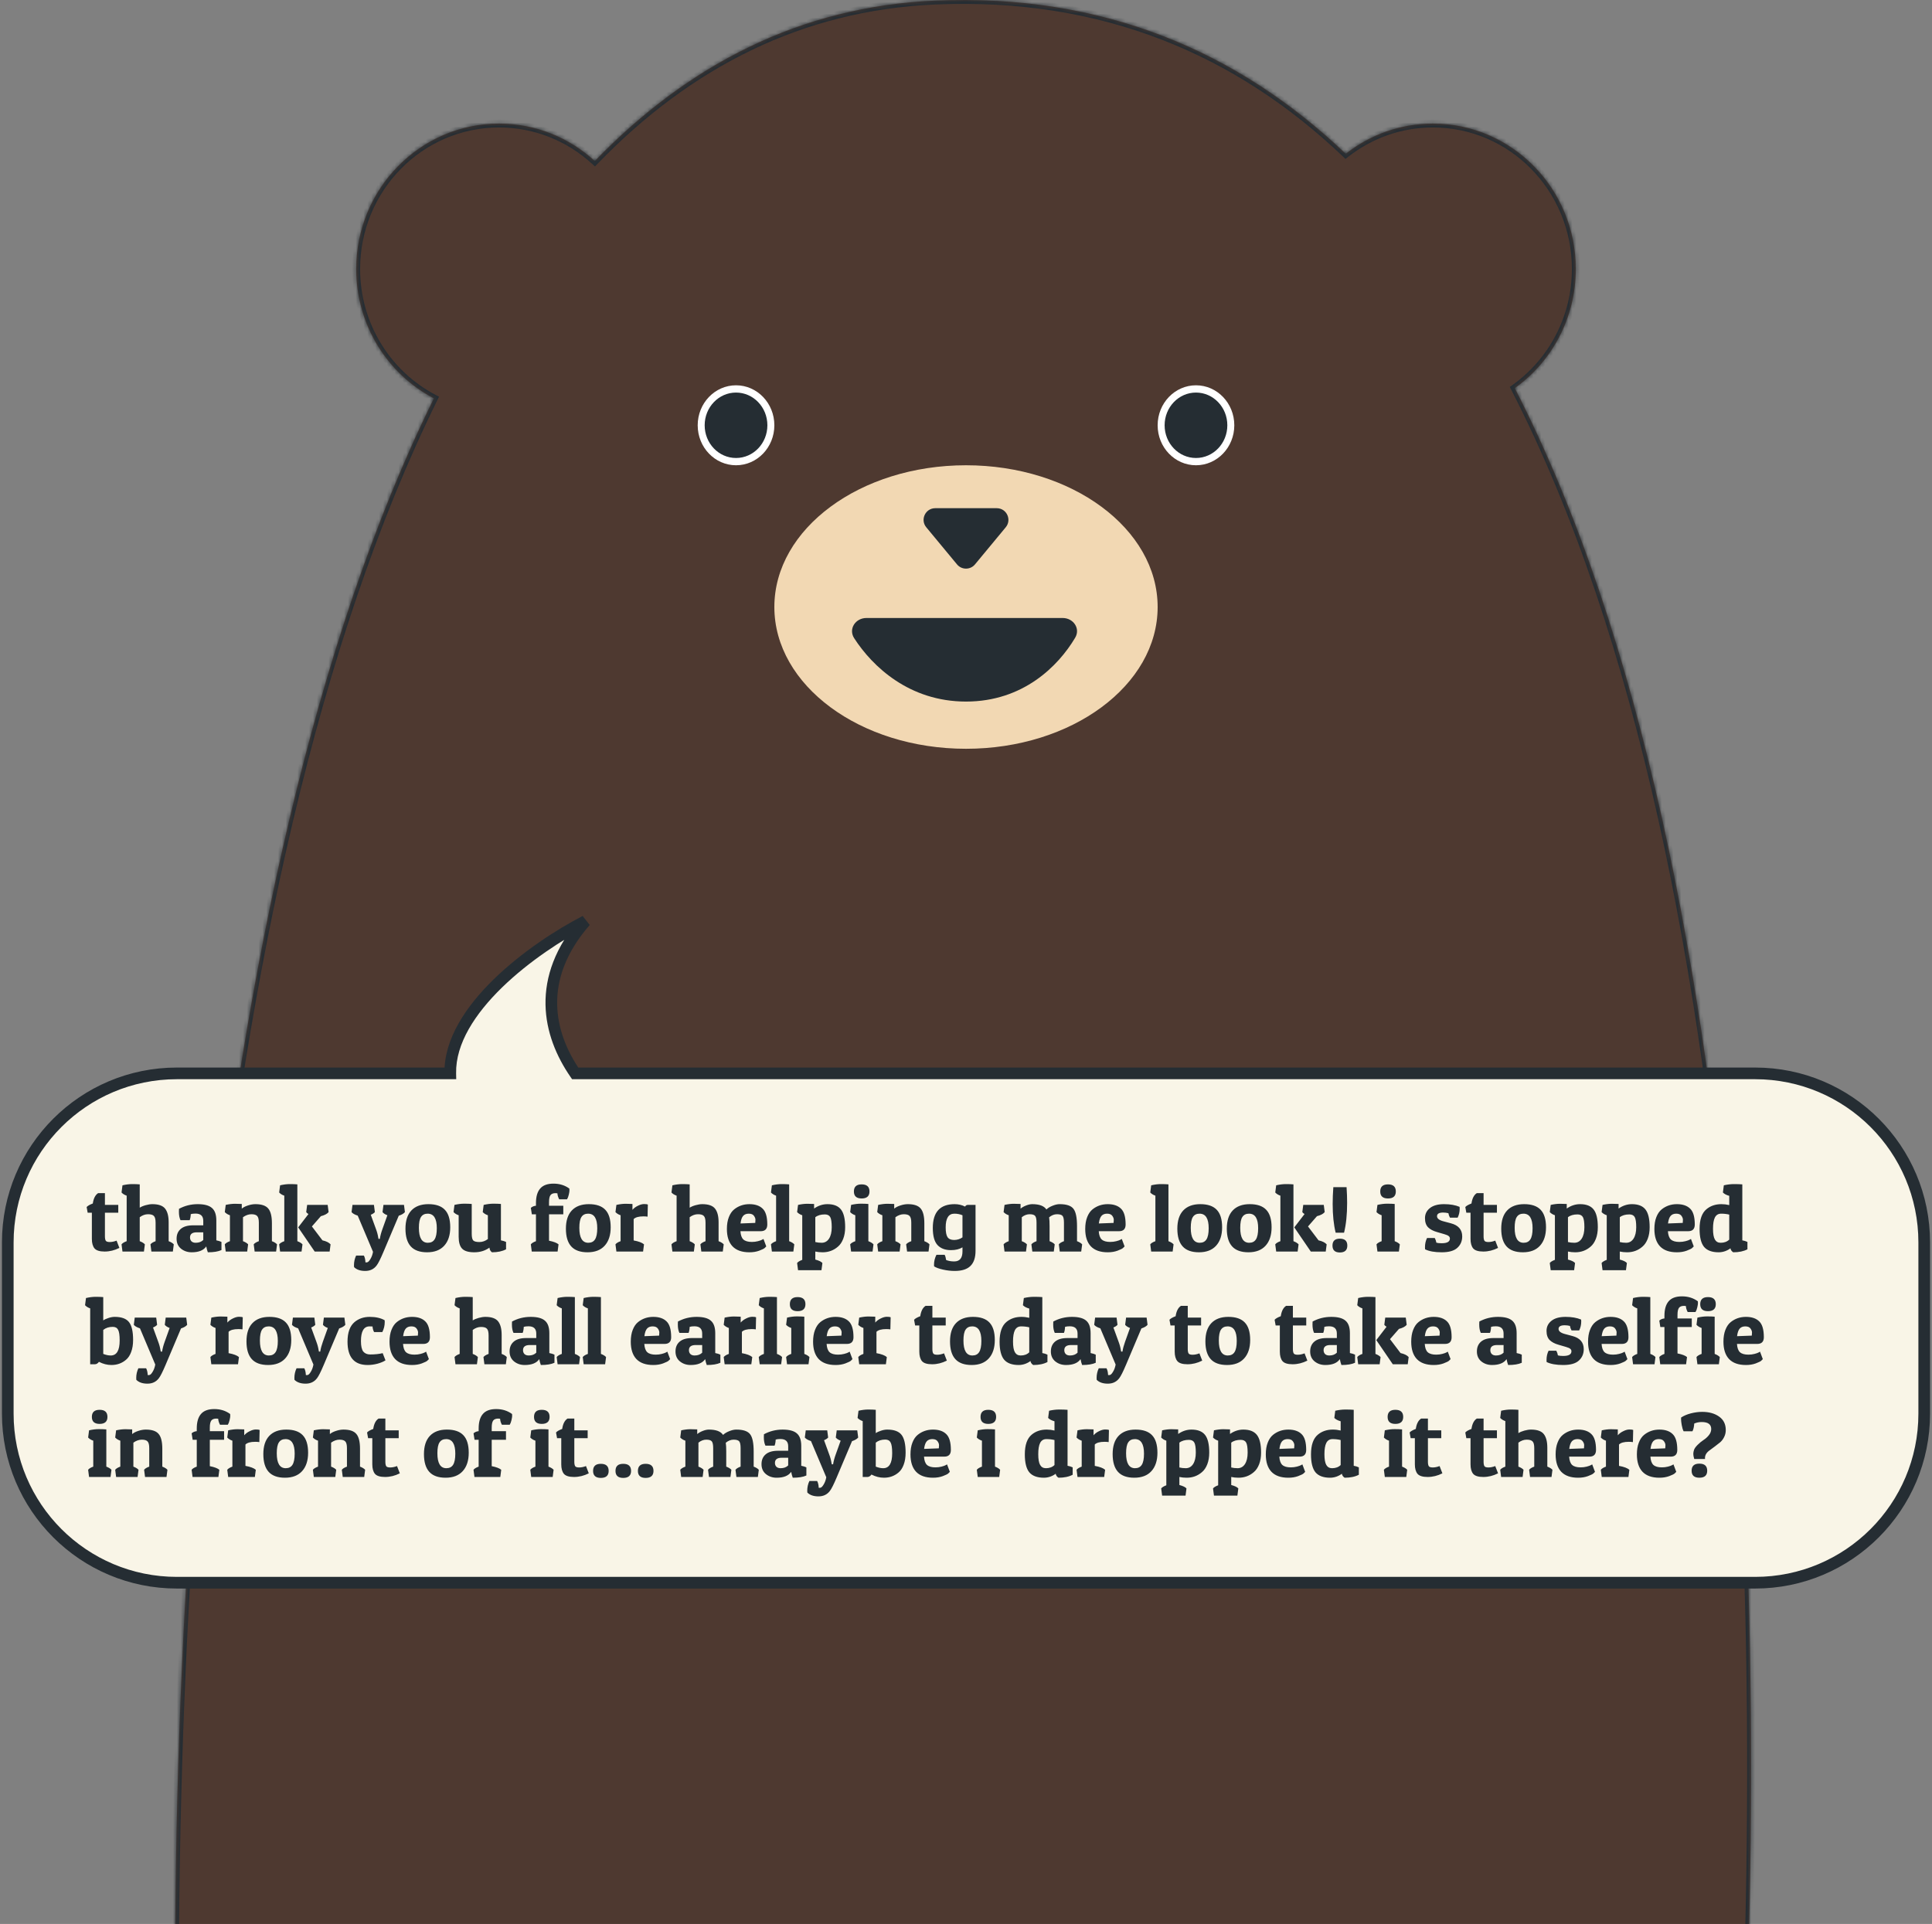 <svg width="497" height="495" viewBox="0 0 497 495" fill="none" xmlns="http://www.w3.org/2000/svg">
<rect x="0" y="0" width="497" height="495" fill="#808080" stroke="none"/>
<mask id="path-1-inside-1" fill="white">
<path fill-rule="evenodd" clip-rule="evenodd" d="M46.931 594C40.015 441.848 49.818 227.766 111.611 102.495C99.75 96.29 91.636 83.712 91.636 69.204C91.636 48.544 108.09 31.796 128.387 31.796C137.857 31.796 146.491 35.442 153.007 41.43C176.993 16.626 205.889 1.654 240.546 0.157C283.625 -1.703 318.35 13.058 346.19 39.564C352.394 34.693 360.171 31.796 368.613 31.796C388.91 31.796 405.364 48.544 405.364 69.204C405.364 81.889 399.161 93.099 389.674 99.863C455.18 227.524 456.425 449.304 444.917 594H46.931Z"/>
</mask>
<path fill-rule="evenodd" clip-rule="evenodd" d="M46.931 594C40.015 441.848 49.818 227.766 111.611 102.495C99.75 96.29 91.636 83.712 91.636 69.204C91.636 48.544 108.09 31.796 128.387 31.796C137.857 31.796 146.491 35.442 153.007 41.43C176.993 16.626 205.889 1.654 240.546 0.157C283.625 -1.703 318.35 13.058 346.19 39.564C352.394 34.693 360.171 31.796 368.613 31.796C388.91 31.796 405.364 48.544 405.364 69.204C405.364 81.889 399.161 93.099 389.674 99.863C455.18 227.524 456.425 449.304 444.917 594H46.931Z" fill="#4E3930"/>
<path d="M111.611 102.495L112.508 102.938L112.94 102.062L112.075 101.609L111.611 102.495ZM46.931 594L45.932 594.045L45.976 595H46.931V594ZM153.007 41.43L152.33 42.167L153.048 42.826L153.726 42.126L153.007 41.43ZM240.546 0.157L240.589 1.156L240.546 0.157ZM346.19 39.564L345.5 40.288L346.127 40.885L346.807 40.35L346.19 39.564ZM389.674 99.863L389.093 99.049L388.39 99.551L388.784 100.32L389.674 99.863ZM444.917 594V595H445.841L445.914 594.079L444.917 594ZM110.714 102.053C79.74 164.845 61.826 249.821 52.511 338.062C43.194 426.322 42.473 517.932 45.932 594.045L47.93 593.955C44.474 517.916 45.196 426.41 54.5 338.272C63.806 250.116 81.689 165.416 112.508 102.938L110.714 102.053ZM90.636 69.204C90.636 84.091 98.964 97.007 111.147 103.381L112.075 101.609C100.537 95.573 92.636 83.332 92.636 69.204H90.636ZM128.387 30.796C107.521 30.796 90.636 48.009 90.636 69.204H92.636C92.636 49.08 108.659 32.796 128.387 32.796V30.796ZM153.684 40.694C146.992 34.544 138.12 30.796 128.387 30.796V32.796C137.595 32.796 145.99 36.34 152.33 42.167L153.684 40.694ZM240.503 -0.842C205.552 0.667 176.424 15.776 152.288 40.735L153.726 42.126C177.562 17.476 206.226 2.64 240.589 1.156L240.503 -0.842ZM346.879 38.84C318.853 12.156 283.867 -2.715 240.503 -0.842L240.589 1.156C283.383 -0.692 317.847 13.96 345.5 40.288L346.879 38.84ZM346.807 40.35C352.843 35.612 360.405 32.796 368.613 32.796V30.796C359.938 30.796 351.946 33.774 345.572 38.777L346.807 40.35ZM368.613 32.796C388.341 32.796 404.364 49.08 404.364 69.204H406.364C406.364 48.009 389.479 30.796 368.613 30.796V32.796ZM404.364 69.204C404.364 81.556 398.325 92.467 389.093 99.049L390.255 100.677C399.997 93.731 406.364 82.221 406.364 69.204H404.364ZM445.914 594.079C451.671 521.694 454.239 430.02 447.173 340.465C440.108 250.931 423.407 163.414 390.564 99.406L388.784 100.32C421.447 163.973 438.121 251.176 445.179 340.622C452.234 430.046 449.671 521.61 443.92 593.921L445.914 594.079ZM46.931 595H444.917V593H46.931V595Z" fill="#252D33" mask="url(#path-1-inside-1)"/>
<ellipse cx="248.5" cy="156.176" rx="49.3" ry="36.472" fill="#F2D8B3"/>
<path d="M246.19 145.211C247.389 146.659 249.611 146.659 250.81 145.211L258.719 135.664C260.339 133.708 258.948 130.75 256.409 130.75H240.591C238.052 130.75 236.661 133.708 238.281 135.664L246.19 145.211Z" fill="#252D33"/>
<ellipse cx="189.34" cy="109.417" rx="9.86" ry="10.287" fill="white"/>
<ellipse cx="189.34" cy="109.417" rx="8.067" ry="8.417" fill="#252D33"/>
<ellipse cx="307.66" cy="109.417" rx="9.86" ry="10.287" fill="white"/>
<ellipse cx="307.66" cy="109.417" rx="8.067" ry="8.417" fill="#252D33"/>
<path d="M219.731 164.196C218.2 161.824 220.06 159 222.883 159H273.368C276.122 159 277.99 161.704 276.584 164.073C272.238 171.397 263.163 180.5 248.5 180.5C233.918 180.5 224.445 171.498 219.731 164.196Z" fill="#252D33"/>
<path fill-rule="evenodd" clip-rule="evenodd" d="M115.833 276.162C115.521 259.669 137.352 243.83 150.575 237C137.595 251.888 141.109 266.209 147.957 276.162H451.5C475.524 276.162 495 295.638 495 319.662V363.704C495 387.728 475.524 407.204 451.5 407.204H45.5C21.476 407.204 2 387.728 2 363.704V319.662C2 295.638 21.476 276.162 45.5 276.162H115.833Z" fill="#F9F5E7"/>
<path d="M150.575 237L151.706 237.986L149.887 235.667L150.575 237ZM115.833 276.162V277.662H117.362L117.333 276.134L115.833 276.162ZM147.957 276.162L146.721 277.012L147.168 277.662H147.957V276.162ZM149.887 235.667C143.179 239.132 134.285 244.88 127.083 251.882C119.934 258.832 114.165 267.298 114.333 276.19L117.333 276.134C117.189 268.533 122.179 260.834 129.174 254.033C136.115 247.285 144.749 241.698 151.264 238.333L149.887 235.667ZM149.192 275.312C145.883 270.502 143.436 264.716 143.33 258.407C143.225 252.132 145.433 245.181 151.706 237.986L149.445 236.014C142.738 243.707 140.212 251.361 140.331 258.457C140.449 265.518 143.182 271.869 146.721 277.012L149.192 275.312ZM147.957 277.662H451.5V274.662H147.957V277.662ZM451.5 277.662C474.696 277.662 493.5 296.466 493.5 319.662H496.5C496.5 294.809 476.353 274.662 451.5 274.662V277.662ZM493.5 319.662V363.704H496.5V319.662H493.5ZM493.5 363.704C493.5 386.9 474.696 405.704 451.5 405.704V408.704C476.353 408.704 496.5 388.557 496.5 363.704H493.5ZM451.5 405.704H45.5V408.704H451.5V405.704ZM45.5 405.704C22.304 405.704 3.5 386.9 3.5 363.704H0.5C0.5 388.557 20.647 408.704 45.5 408.704V405.704ZM3.5 363.704V319.662H0.5V363.704H3.5ZM3.5 319.662C3.5 296.466 22.304 277.662 45.5 277.662V274.662C20.647 274.662 0.5 294.809 0.5 319.662H3.5ZM45.5 277.662H115.833V274.662H45.5V277.662Z" fill="#252D33"/>
<path d="M26.992 306.976V310H30.424V312.016H26.992V318.088C26.992 318.6 27.064 318.976 27.208 319.216C27.352 319.44 27.696 319.552 28.24 319.552C28.784 319.552 29.368 319.432 29.992 319.192L30.712 321.064C29.48 321.688 28.216 322 26.92 322C25.64 322 24.768 321.728 24.304 321.184C23.856 320.624 23.632 319.816 23.632 318.76V312.016H22.552L22.288 310.552C22.544 310.248 23.072 309.944 23.872 309.64C24.064 308.328 24.52 307.44 25.24 306.976H26.992ZM31.506 304.96C32.402 304.752 33.234 304.648 34.002 304.648C34.77 304.648 35.418 304.672 35.946 304.72V310.72C36.33 310.464 36.842 310.248 37.482 310.072C38.122 309.896 38.69 309.808 39.186 309.808C40.77 309.808 41.866 310.192 42.474 310.96C43.082 311.728 43.386 312.896 43.386 314.464V319.336C44.01 319.576 44.45 319.848 44.706 320.152L44.466 322H38.946L38.706 320.152C38.93 319.848 39.37 319.576 40.026 319.336V314.584C40.026 313.72 39.882 313.144 39.594 312.856C39.322 312.552 38.818 312.4 38.082 312.4C37.346 312.4 36.634 312.656 35.946 313.168V319.336C36.57 319.576 37.01 319.848 37.266 320.152L37.026 322H31.506L31.266 320.152C31.49 319.848 31.93 319.576 32.586 319.336V307.624C32.026 307.432 31.586 307.16 31.266 306.808L31.506 304.96ZM46.026 311.776C46.026 311.536 46.034 311.28 46.05 311.008C47.538 310.208 49.138 309.808 50.85 309.808C52.562 309.808 53.786 310.136 54.522 310.792C55.274 311.432 55.65 312.504 55.65 314.008V319.12C56.21 319.232 56.65 319.368 56.97 319.528V321.616C56.154 322 54.986 322.192 53.466 322.192C53.306 321.776 53.17 321.272 53.058 320.68C52.37 321.688 51.122 322.192 49.314 322.192C48.242 322.192 47.322 321.88 46.554 321.256C45.802 320.632 45.426 319.784 45.426 318.712C45.426 317.64 45.778 316.8 46.482 316.192C47.202 315.568 48.266 315.256 49.674 315.256H52.29V314.104C52.29 312.856 51.626 312.232 50.298 312.232C49.802 312.232 49.394 312.28 49.074 312.376C49.042 313.048 48.946 313.568 48.786 313.936H46.434C46.162 313.376 46.026 312.656 46.026 311.776ZM50.346 319.744C51.162 319.744 51.81 319.504 52.29 319.024V317.056H50.61C49.458 317.056 48.882 317.496 48.882 318.376C48.882 318.776 49.002 319.104 49.242 319.36C49.498 319.616 49.866 319.744 50.346 319.744ZM58.067 310C58.947 309.808 59.739 309.712 60.443 309.712C61.147 309.712 61.731 309.728 62.195 309.76V310.96C62.595 310.624 63.123 310.352 63.779 310.144C64.451 309.92 65.091 309.808 65.699 309.808C67.267 309.808 68.363 310.176 68.987 310.912C69.627 311.648 69.947 312.92 69.947 314.728V319.336C70.571 319.576 71.011 319.848 71.267 320.152L71.027 322H65.507L65.267 320.152C65.491 319.848 65.931 319.576 66.587 319.336V314.584C66.587 313.72 66.443 313.144 66.155 312.856C65.883 312.552 65.387 312.4 64.667 312.4C63.947 312.4 63.227 312.656 62.507 313.168V319.336C63.131 319.576 63.571 319.848 63.827 320.152L63.587 322H58.067L57.827 320.152C58.051 319.848 58.491 319.576 59.147 319.336V312.664C58.587 312.472 58.147 312.2 57.827 311.848L58.067 310ZM72.053 304.96C72.949 304.752 73.781 304.648 74.549 304.648C75.317 304.648 75.965 304.672 76.493 304.72V319.336C77.117 319.576 77.557 319.848 77.813 320.152L77.573 322H72.053L71.813 320.152C72.037 319.848 72.477 319.576 73.133 319.336V307.624C72.573 307.432 72.133 307.16 71.813 306.808L72.053 304.96ZM80.957 322L76.709 315.784L79.349 312.352C79.077 312.192 78.885 312.024 78.773 311.848L79.013 310H84.293L84.533 311.848C84.181 312.296 83.517 312.648 82.541 312.904L80.237 315.544L82.949 319.12C83.941 319.344 84.637 319.688 85.037 320.152L84.797 322H80.957ZM94.348 324.784C94.636 324.784 94.94 324.512 95.26 323.968C95.596 323.44 95.828 322.808 95.956 322.072L92.02 312.76C91.236 312.504 90.708 312.2 90.436 311.848L90.676 310H96.196L96.436 311.848C96.228 312.104 95.876 312.336 95.38 312.544L96.7 316.168C96.988 316.92 97.188 317.664 97.3 318.4L97.372 318.736H97.708C97.836 317.936 98.06 317.096 98.38 316.216L99.652 312.664C99.06 312.44 98.644 312.168 98.404 311.848L98.644 310H103.924L104.164 311.848C103.876 312.216 103.348 312.528 102.58 312.784L98.62 322.144C97.868 323.92 97.292 325.064 96.892 325.576C96.188 326.52 95.204 326.992 93.94 326.992C92.692 326.992 91.74 326.664 91.084 326.008C91.068 325.848 91.06 325.688 91.06 325.528C91.06 324.648 91.244 323.816 91.612 323.032H93.604C93.844 323.464 93.98 324.048 94.012 324.784H94.348ZM109.871 322.192C107.983 322.192 106.583 321.688 105.671 320.68C104.759 319.672 104.303 318.152 104.303 316.12C104.303 314.072 104.807 312.512 105.815 311.44C106.839 310.352 108.303 309.808 110.207 309.808C112.111 309.808 113.519 310.288 114.431 311.248C115.359 312.208 115.823 313.712 115.823 315.76C115.823 317.792 115.303 319.376 114.263 320.512C113.239 321.632 111.775 322.192 109.871 322.192ZM107.759 315.904C107.759 318.464 108.527 319.744 110.063 319.744C110.847 319.744 111.423 319.456 111.791 318.88C112.175 318.288 112.367 317.328 112.367 316C112.367 313.504 111.583 312.256 110.015 312.256C109.247 312.256 108.679 312.536 108.311 313.096C107.943 313.64 107.759 314.576 107.759 315.904ZM125.91 320.992C124.806 321.792 123.502 322.192 121.998 322.192C120.51 322.192 119.47 321.88 118.878 321.256C118.286 320.632 117.99 319.616 117.99 318.208V312.664C117.43 312.472 116.99 312.2 116.67 311.848L116.91 310C117.806 309.792 118.638 309.688 119.406 309.688C120.174 309.688 120.822 309.712 121.35 309.76V317.416C121.35 318.28 121.478 318.856 121.734 319.144C122.006 319.416 122.534 319.552 123.318 319.552C124.102 319.552 124.83 319.296 125.502 318.784V312.664C124.942 312.472 124.502 312.2 124.182 311.848L124.422 310C125.318 309.792 126.15 309.688 126.918 309.688C127.686 309.688 128.334 309.712 128.862 309.76V319.12C129.422 319.232 129.862 319.368 130.182 319.528V321.424C129.222 321.936 128.014 322.192 126.558 322.192C126.158 321.904 125.942 321.504 125.91 320.992ZM137.874 309.544C137.874 307.88 138.234 306.632 138.954 305.8C139.674 304.952 140.818 304.528 142.386 304.528C143.954 304.528 145.314 304.952 146.466 305.8C146.482 305.912 146.49 306.08 146.49 306.304C146.49 306.512 146.434 306.864 146.322 307.36C146.21 307.856 146.058 308.256 145.866 308.56H143.85C143.562 308.016 143.41 307.504 143.394 307.024C143.202 306.992 143.042 306.976 142.914 306.976C142.306 306.976 141.874 307.144 141.618 307.48C141.362 307.816 141.234 308.424 141.234 309.304V310.216H144.906V312.424H141.234V319.216C142.434 319.456 143.25 319.768 143.682 320.152L143.442 322H136.794L136.554 320.152C136.778 319.848 137.218 319.576 137.874 319.336V312.424H136.818L136.554 310.768C136.906 310.448 137.346 310.264 137.874 310.216V309.544ZM151.145 322.192C149.257 322.192 147.857 321.688 146.945 320.68C146.033 319.672 145.577 318.152 145.577 316.12C145.577 314.072 146.081 312.512 147.089 311.44C148.113 310.352 149.577 309.808 151.481 309.808C153.385 309.808 154.793 310.288 155.705 311.248C156.633 312.208 157.097 313.712 157.097 315.76C157.097 317.792 156.577 319.376 155.537 320.512C154.513 321.632 153.049 322.192 151.145 322.192ZM149.033 315.904C149.033 318.464 149.801 319.744 151.337 319.744C152.121 319.744 152.697 319.456 153.065 318.88C153.449 318.288 153.641 317.328 153.641 316C153.641 313.504 152.857 312.256 151.289 312.256C150.521 312.256 149.953 312.536 149.585 313.096C149.217 313.64 149.033 314.576 149.033 315.904ZM165.527 312.952C164.311 312.952 163.471 313.184 163.007 313.648V319.144C164.303 319.384 165.191 319.72 165.671 320.152L165.431 322H158.567L158.327 320.152C158.551 319.848 158.991 319.576 159.647 319.336V312.664C159.087 312.472 158.647 312.2 158.327 311.848L158.567 310C159.447 309.808 160.239 309.712 160.943 309.712C161.647 309.712 162.231 309.728 162.695 309.76V311.272C163.063 310.84 163.535 310.488 164.111 310.216C164.687 309.928 165.207 309.784 165.671 309.784C166.151 309.784 166.479 309.824 166.655 309.904L166.583 313.024C166.263 312.976 165.911 312.952 165.527 312.952ZM172.974 304.96C173.87 304.752 174.702 304.648 175.47 304.648C176.238 304.648 176.886 304.672 177.414 304.72V310.72C177.798 310.464 178.31 310.248 178.95 310.072C179.59 309.896 180.158 309.808 180.654 309.808C182.238 309.808 183.334 310.192 183.942 310.96C184.55 311.728 184.854 312.896 184.854 314.464V319.336C185.478 319.576 185.918 319.848 186.174 320.152L185.934 322H180.414L180.174 320.152C180.398 319.848 180.838 319.576 181.494 319.336V314.584C181.494 313.72 181.35 313.144 181.062 312.856C180.79 312.552 180.286 312.4 179.55 312.4C178.814 312.4 178.102 312.656 177.414 313.168V319.336C178.038 319.576 178.478 319.848 178.734 320.152L178.494 322H172.974L172.734 320.152C172.958 319.848 173.398 319.576 174.054 319.336V307.624C173.494 307.432 173.054 307.16 172.734 306.808L172.974 304.96ZM192.775 322.192C190.855 322.192 189.407 321.68 188.431 320.656C187.471 319.632 186.991 318.144 186.991 316.192C186.991 315.008 187.159 313.992 187.495 313.144C187.831 312.28 188.287 311.616 188.863 311.152C189.983 310.256 191.287 309.808 192.775 309.808C194.263 309.808 195.399 310.192 196.183 310.96C196.983 311.712 197.383 313.072 197.383 315.04C197.383 316.192 196.815 316.768 195.679 316.768H190.471C190.535 317.776 190.791 318.488 191.239 318.904C191.703 319.32 192.431 319.528 193.423 319.528C193.967 319.528 194.487 319.464 194.983 319.336C195.479 319.208 195.839 319.08 196.063 318.952L196.399 318.76L197.119 320.68C197.023 320.792 196.879 320.936 196.687 321.112C196.511 321.272 196.047 321.496 195.295 321.784C194.559 322.056 193.719 322.192 192.775 322.192ZM194.287 314.632C194.319 314.408 194.335 314.136 194.335 313.816C194.335 313.496 194.207 313.16 193.951 312.808C193.695 312.44 193.247 312.256 192.607 312.256C191.983 312.256 191.503 312.448 191.167 312.832C190.831 313.216 190.607 313.864 190.495 314.776L194.287 314.632ZM198.568 304.96C199.464 304.752 200.296 304.648 201.064 304.648C201.832 304.648 202.48 304.672 203.008 304.72V319.336C203.632 319.576 204.072 319.848 204.328 320.152L204.088 322H198.568L198.328 320.152C198.552 319.848 198.992 319.576 199.648 319.336V307.624C199.088 307.432 198.648 307.16 198.328 306.808L198.568 304.96ZM205.295 310C206.175 309.808 206.967 309.712 207.671 309.712C208.375 309.712 208.959 309.728 209.423 309.76V310.936C210.495 310.184 211.639 309.808 212.855 309.808C214.455 309.808 215.615 310.264 216.335 311.176C217.055 312.088 217.415 313.608 217.415 315.736C217.415 316.872 217.247 317.872 216.911 318.736C216.575 319.6 216.119 320.272 215.543 320.752C214.439 321.712 213.127 322.192 211.607 322.192C210.951 322.192 210.327 322.128 209.735 322V324.064C210.679 324.32 211.287 324.616 211.559 324.952L211.319 326.8H205.295L205.055 324.952C205.263 324.664 205.703 324.392 206.375 324.136V312.664C205.815 312.472 205.375 312.2 205.055 311.848L205.295 310ZM211.367 319.744C212.167 319.744 212.799 319.392 213.263 318.688C213.727 317.968 213.959 316.984 213.959 315.736C213.959 314.472 213.831 313.608 213.575 313.144C213.319 312.68 212.855 312.448 212.183 312.448C211.159 312.448 210.343 312.688 209.735 313.168V319.552C210.231 319.68 210.775 319.744 211.367 319.744ZM218.943 310C219.839 309.792 220.671 309.688 221.439 309.688C222.207 309.688 222.855 309.712 223.383 309.76V319.336C224.007 319.576 224.447 319.848 224.703 320.152L224.463 322H218.943L218.703 320.152C218.927 319.848 219.367 319.576 220.023 319.336V312.664C219.463 312.472 219.023 312.2 218.703 311.848L218.943 310ZM221.655 308.344C220.327 308.344 219.663 307.744 219.663 306.544C219.663 305.328 220.327 304.72 221.655 304.72C222.999 304.72 223.671 305.328 223.671 306.544C223.671 307.744 222.999 308.344 221.655 308.344ZM225.903 310C226.783 309.808 227.575 309.712 228.279 309.712C228.983 309.712 229.567 309.728 230.031 309.76V310.96C230.431 310.624 230.959 310.352 231.615 310.144C232.287 309.92 232.927 309.808 233.535 309.808C235.103 309.808 236.199 310.176 236.823 310.912C237.463 311.648 237.783 312.92 237.783 314.728V319.336C238.407 319.576 238.847 319.848 239.103 320.152L238.863 322H233.343L233.103 320.152C233.327 319.848 233.767 319.576 234.423 319.336V314.584C234.423 313.72 234.279 313.144 233.991 312.856C233.719 312.552 233.223 312.4 232.503 312.4C231.783 312.4 231.063 312.656 230.343 313.168V319.336C230.967 319.576 231.407 319.848 231.663 320.152L231.423 322H225.903L225.663 320.152C225.887 319.848 226.327 319.576 226.983 319.336V312.664C226.423 312.472 225.983 312.2 225.663 311.848L225.903 310ZM245.457 324.544C246.881 324.544 247.593 323.688 247.593 321.976V320.92C246.809 321.4 245.825 321.64 244.641 321.64C243.137 321.64 241.977 321.2 241.161 320.32C240.361 319.44 239.961 317.976 239.961 315.928C239.961 311.848 241.833 309.808 245.577 309.808C246.537 309.808 247.433 310.016 248.265 310.432C248.425 310.144 248.665 310 248.985 310H250.953V321.808C250.953 323.568 250.513 324.872 249.633 325.72C248.769 326.568 247.425 326.992 245.601 326.992C244.641 326.992 243.649 326.88 242.625 326.656C241.601 326.432 240.825 326.152 240.297 325.816C240.281 325.672 240.273 325.528 240.273 325.384C240.273 324.504 240.481 323.656 240.896 322.84H243.009C243.185 323.176 243.313 323.624 243.393 324.184C244.001 324.424 244.689 324.544 245.457 324.544ZM243.273 315.784C243.273 316.984 243.433 317.824 243.753 318.304C244.089 318.784 244.649 319.024 245.433 319.024C246.233 319.024 246.953 318.8 247.593 318.352V312.664C246.953 312.392 246.257 312.256 245.505 312.256C244.017 312.256 243.273 313.432 243.273 315.784ZM258.411 310C259.291 309.808 260.083 309.712 260.787 309.712C261.491 309.712 262.075 309.728 262.539 309.76V310.96C262.923 310.64 263.403 310.368 263.979 310.144C264.555 309.92 265.075 309.808 265.539 309.808C267.363 309.808 268.579 310.264 269.187 311.176C269.587 310.792 270.115 310.472 270.771 310.216C271.427 309.944 272.035 309.808 272.595 309.808C274.355 309.808 275.539 310.208 276.147 311.008C276.755 311.792 277.059 313.272 277.059 315.448V319.336C277.683 319.576 278.123 319.848 278.379 320.152L278.139 322H272.619L272.379 320.152C272.603 319.848 273.043 319.576 273.699 319.336V314.584C273.699 313.704 273.579 313.12 273.339 312.832C273.099 312.544 272.619 312.4 271.899 312.4C271.195 312.4 270.523 312.664 269.883 313.192C269.963 313.736 270.003 314.488 270.003 315.448V319.336C270.627 319.576 271.067 319.848 271.323 320.152L271.083 322H265.563L265.323 320.152C265.547 319.848 265.987 319.576 266.643 319.336V314.584C266.643 313.704 266.523 313.12 266.283 312.832C266.043 312.544 265.571 312.4 264.867 312.4C264.163 312.4 263.491 312.656 262.851 313.168V319.336C263.475 319.576 263.915 319.848 264.171 320.152L263.931 322H258.411L258.171 320.152C258.395 319.848 258.835 319.576 259.491 319.336V312.664C258.931 312.472 258.491 312.2 258.171 311.848L258.411 310ZM284.954 322.192C283.034 322.192 281.586 321.68 280.61 320.656C279.65 319.632 279.17 318.144 279.17 316.192C279.17 315.008 279.338 313.992 279.674 313.144C280.01 312.28 280.466 311.616 281.042 311.152C282.162 310.256 283.466 309.808 284.954 309.808C286.442 309.808 287.578 310.192 288.362 310.96C289.162 311.712 289.562 313.072 289.562 315.04C289.562 316.192 288.994 316.768 287.858 316.768H282.65C282.714 317.776 282.97 318.488 283.418 318.904C283.882 319.32 284.61 319.528 285.602 319.528C286.146 319.528 286.666 319.464 287.162 319.336C287.658 319.208 288.018 319.08 288.242 318.952L288.578 318.76L289.298 320.68C289.202 320.792 289.058 320.936 288.866 321.112C288.69 321.272 288.226 321.496 287.474 321.784C286.738 322.056 285.898 322.192 284.954 322.192ZM286.466 314.632C286.498 314.408 286.514 314.136 286.514 313.816C286.514 313.496 286.386 313.16 286.13 312.808C285.874 312.44 285.426 312.256 284.786 312.256C284.162 312.256 283.682 312.448 283.346 312.832C283.01 313.216 282.786 313.864 282.674 314.776L286.466 314.632ZM296.139 304.96C297.035 304.752 297.867 304.648 298.635 304.648C299.403 304.648 300.051 304.672 300.579 304.72V319.336C301.203 319.576 301.643 319.848 301.898 320.152L301.659 322H296.139L295.899 320.152C296.123 319.848 296.563 319.576 297.219 319.336V307.624C296.659 307.432 296.219 307.16 295.899 306.808L296.139 304.96ZM308.434 322.192C306.546 322.192 305.146 321.688 304.234 320.68C303.322 319.672 302.866 318.152 302.866 316.12C302.866 314.072 303.37 312.512 304.378 311.44C305.402 310.352 306.866 309.808 308.77 309.808C310.674 309.808 312.082 310.288 312.994 311.248C313.922 312.208 314.386 313.712 314.386 315.76C314.386 317.792 313.866 319.376 312.826 320.512C311.802 321.632 310.338 322.192 308.434 322.192ZM306.322 315.904C306.322 318.464 307.09 319.744 308.626 319.744C309.41 319.744 309.986 319.456 310.354 318.88C310.738 318.288 310.93 317.328 310.93 316C310.93 313.504 310.146 312.256 308.578 312.256C307.81 312.256 307.242 312.536 306.874 313.096C306.506 313.64 306.322 314.576 306.322 315.904ZM321.16 322.192C319.272 322.192 317.872 321.688 316.96 320.68C316.048 319.672 315.592 318.152 315.592 316.12C315.592 314.072 316.096 312.512 317.104 311.44C318.128 310.352 319.592 309.808 321.496 309.808C323.4 309.808 324.808 310.288 325.72 311.248C326.648 312.208 327.112 313.712 327.112 315.76C327.112 317.792 326.592 319.376 325.552 320.512C324.528 321.632 323.064 322.192 321.16 322.192ZM319.048 315.904C319.048 318.464 319.816 319.744 321.352 319.744C322.136 319.744 322.712 319.456 323.08 318.88C323.464 318.288 323.656 317.328 323.656 316C323.656 313.504 322.872 312.256 321.304 312.256C320.536 312.256 319.968 312.536 319.6 313.096C319.232 313.64 319.048 314.576 319.048 315.904ZM328.295 304.96C329.191 304.752 330.023 304.648 330.791 304.648C331.559 304.648 332.207 304.672 332.735 304.72V319.336C333.359 319.576 333.799 319.848 334.055 320.152L333.815 322H328.295L328.055 320.152C328.279 319.848 328.719 319.576 329.375 319.336V307.624C328.815 307.432 328.375 307.16 328.055 306.808L328.295 304.96ZM337.199 322L332.951 315.784L335.591 312.352C335.319 312.192 335.127 312.024 335.015 311.848L335.255 310H340.535L340.775 311.848C340.423 312.296 339.759 312.648 338.783 312.904L336.479 315.544L339.191 319.12C340.183 319.344 340.879 319.688 341.279 320.152L341.039 322H337.199ZM342.824 309.76C342.824 308.416 342.88 306.976 342.992 305.44H346.4C346.496 306.864 346.544 308.208 346.544 309.472C346.544 312.464 346.28 315.024 345.752 317.152H343.592C343.08 315.072 342.824 312.608 342.824 309.76ZM344.672 322.24C343.408 322.24 342.776 321.648 342.776 320.464C342.776 319.28 343.408 318.688 344.672 318.688C345.952 318.688 346.592 319.28 346.592 320.464C346.592 321.648 345.952 322.24 344.672 322.24ZM354.342 310C355.238 309.792 356.07 309.688 356.838 309.688C357.606 309.688 358.254 309.712 358.782 309.76V319.336C359.406 319.576 359.846 319.848 360.102 320.152L359.862 322H354.342L354.102 320.152C354.326 319.848 354.766 319.576 355.422 319.336V312.664C354.862 312.472 354.422 312.2 354.102 311.848L354.342 310ZM357.054 308.344C355.726 308.344 355.062 307.744 355.062 306.544C355.062 305.328 355.726 304.72 357.054 304.72C358.398 304.72 359.07 305.328 359.07 306.544C359.07 307.744 358.398 308.344 357.054 308.344ZM371.252 311.968C370.196 311.968 369.668 312.28 369.668 312.904C369.668 313.496 370.22 313.936 371.324 314.224L373.22 314.728C375.172 315.24 376.148 316.368 376.148 318.112C376.148 319.312 375.724 320.296 374.876 321.064C374.044 321.816 372.708 322.192 370.868 322.192C369.044 322.192 367.62 321.936 366.596 321.424C366.58 321.248 366.572 321.072 366.572 320.896C366.572 320.016 366.748 319.224 367.1 318.52H369.092C369.3 318.904 369.436 319.304 369.5 319.72C369.82 319.816 370.276 319.864 370.868 319.864C372.276 319.864 372.98 319.464 372.98 318.664C372.98 318.408 372.884 318.2 372.692 318.04C372.5 317.864 372.124 317.696 371.564 317.536L369.668 316.984C368.692 316.712 367.932 316.312 367.388 315.784C366.844 315.24 366.572 314.448 366.572 313.408C366.572 312.352 366.996 311.488 367.844 310.816C368.692 310.144 369.9 309.808 371.468 309.808C373.052 309.808 374.388 310.04 375.476 310.504C375.492 310.664 375.5 310.824 375.5 310.984C375.5 311.816 375.324 312.584 374.972 313.288H373.004C372.796 312.92 372.66 312.536 372.596 312.136C372.148 312.024 371.7 311.968 371.252 311.968ZM381.648 306.976V310H385.08V312.016H381.648V318.088C381.648 318.6 381.72 318.976 381.864 319.216C382.008 319.44 382.352 319.552 382.896 319.552C383.44 319.552 384.024 319.432 384.648 319.192L385.368 321.064C384.136 321.688 382.872 322 381.576 322C380.296 322 379.424 321.728 378.96 321.184C378.512 320.624 378.288 319.816 378.288 318.76V312.016H377.208L376.944 310.552C377.2 310.248 377.728 309.944 378.528 309.64C378.72 308.328 379.176 307.44 379.896 306.976H381.648ZM391.754 322.192C389.866 322.192 388.466 321.688 387.554 320.68C386.642 319.672 386.186 318.152 386.186 316.12C386.186 314.072 386.69 312.512 387.698 311.44C388.722 310.352 390.186 309.808 392.09 309.808C393.994 309.808 395.402 310.288 396.314 311.248C397.242 312.208 397.706 313.712 397.706 315.76C397.706 317.792 397.186 319.376 396.146 320.512C395.122 321.632 393.658 322.192 391.754 322.192ZM389.642 315.904C389.642 318.464 390.41 319.744 391.946 319.744C392.73 319.744 393.306 319.456 393.674 318.88C394.058 318.288 394.25 317.328 394.25 316C394.25 313.504 393.466 312.256 391.898 312.256C391.13 312.256 390.562 312.536 390.194 313.096C389.826 313.64 389.642 314.576 389.642 315.904ZM398.913 310C399.793 309.808 400.585 309.712 401.289 309.712C401.993 309.712 402.577 309.728 403.041 309.76V310.936C404.113 310.184 405.257 309.808 406.473 309.808C408.073 309.808 409.233 310.264 409.953 311.176C410.673 312.088 411.033 313.608 411.033 315.736C411.033 316.872 410.865 317.872 410.529 318.736C410.193 319.6 409.737 320.272 409.161 320.752C408.057 321.712 406.745 322.192 405.225 322.192C404.569 322.192 403.945 322.128 403.353 322V324.064C404.297 324.32 404.905 324.616 405.177 324.952L404.937 326.8H398.913L398.673 324.952C398.881 324.664 399.321 324.392 399.993 324.136V312.664C399.433 312.472 398.993 312.2 398.673 311.848L398.913 310ZM404.985 319.744C405.785 319.744 406.417 319.392 406.881 318.688C407.345 317.968 407.577 316.984 407.577 315.736C407.577 314.472 407.449 313.608 407.193 313.144C406.937 312.68 406.473 312.448 405.801 312.448C404.777 312.448 403.961 312.688 403.353 313.168V319.552C403.849 319.68 404.393 319.744 404.985 319.744ZM412.248 310C413.128 309.808 413.92 309.712 414.624 309.712C415.328 309.712 415.912 309.728 416.376 309.76V310.936C417.448 310.184 418.592 309.808 419.808 309.808C421.408 309.808 422.568 310.264 423.288 311.176C424.008 312.088 424.368 313.608 424.368 315.736C424.368 316.872 424.2 317.872 423.864 318.736C423.528 319.6 423.072 320.272 422.496 320.752C421.392 321.712 420.08 322.192 418.56 322.192C417.904 322.192 417.28 322.128 416.688 322V324.064C417.632 324.32 418.24 324.616 418.512 324.952L418.272 326.8H412.248L412.008 324.952C412.216 324.664 412.656 324.392 413.328 324.136V312.664C412.768 312.472 412.328 312.2 412.008 311.848L412.248 310ZM418.32 319.744C419.12 319.744 419.752 319.392 420.216 318.688C420.68 317.968 420.912 316.984 420.912 315.736C420.912 314.472 420.784 313.608 420.528 313.144C420.272 312.68 419.808 312.448 419.136 312.448C418.112 312.448 417.296 312.688 416.688 313.168V319.552C417.184 319.68 417.728 319.744 418.32 319.744ZM431.368 322.192C429.448 322.192 428 321.68 427.024 320.656C426.064 319.632 425.584 318.144 425.584 316.192C425.584 315.008 425.752 313.992 426.088 313.144C426.424 312.28 426.88 311.616 427.456 311.152C428.576 310.256 429.88 309.808 431.368 309.808C432.856 309.808 433.992 310.192 434.776 310.96C435.576 311.712 435.976 313.072 435.976 315.04C435.976 316.192 435.408 316.768 434.272 316.768H429.064C429.128 317.776 429.384 318.488 429.832 318.904C430.296 319.32 431.024 319.528 432.016 319.528C432.56 319.528 433.08 319.464 433.576 319.336C434.072 319.208 434.432 319.08 434.656 318.952L434.992 318.76L435.712 320.68C435.616 320.792 435.472 320.936 435.28 321.112C435.104 321.272 434.64 321.496 433.888 321.784C433.152 322.056 432.312 322.192 431.368 322.192ZM432.88 314.632C432.912 314.408 432.928 314.136 432.928 313.816C432.928 313.496 432.8 313.16 432.544 312.808C432.288 312.44 431.84 312.256 431.2 312.256C430.576 312.256 430.096 312.448 429.76 312.832C429.424 313.216 429.2 313.864 429.088 314.776L432.88 314.632ZM443.45 304.96C444.362 304.752 445.234 304.648 446.066 304.648C446.898 304.648 447.61 304.672 448.202 304.72V319.12C448.682 319.2 449.122 319.336 449.522 319.528V321.424C448.562 321.936 447.346 322.192 445.874 322.192C445.714 322.112 445.554 321.968 445.394 321.76C445.25 321.552 445.17 321.352 445.154 321.16C444.802 321.448 444.346 321.696 443.786 321.904C443.226 322.096 442.674 322.192 442.13 322.192C440.402 322.192 439.146 321.728 438.362 320.8C437.594 319.856 437.21 318.32 437.21 316.192C437.21 313.776 437.802 312.08 438.986 311.104C440.026 310.24 441.306 309.808 442.826 309.808C443.498 309.808 444.17 309.888 444.842 310.048V307.672C444.106 307.464 443.562 307.176 443.21 306.808L443.45 304.96ZM442.634 319.744C443.546 319.744 444.282 319.472 444.842 318.928V312.496C444.186 312.336 443.49 312.256 442.754 312.256C442.018 312.256 441.482 312.584 441.146 313.24C440.826 313.88 440.666 314.848 440.666 316.144C440.666 317.424 440.826 318.344 441.146 318.904C441.466 319.464 441.962 319.744 442.634 319.744ZM22.12 333.96C23.016 333.752 23.848 333.648 24.616 333.648C25.384 333.648 26.032 333.672 26.56 333.72V339.72C26.896 339.48 27.344 339.272 27.904 339.096C28.464 338.904 29 338.808 29.512 338.808C31.256 338.808 32.48 339.256 33.184 340.152C33.888 341.048 34.24 342.576 34.24 344.736C34.24 345.936 34.072 346.976 33.736 347.856C33.416 348.72 32.976 349.384 32.416 349.848C31.36 350.744 30.112 351.192 28.672 351.192C27.584 351.192 26.512 350.92 25.456 350.376C25.152 350.792 24.8 351 24.4 351H23.2V336.624C22.64 336.432 22.2 336.16 21.88 335.808L22.12 333.96ZM28.48 348.744C30.016 348.744 30.784 347.456 30.784 344.88C30.784 343.52 30.648 342.6 30.376 342.12C30.12 341.624 29.664 341.376 29.008 341.376C28.016 341.376 27.2 341.64 26.56 342.168V348.336C27.248 348.608 27.888 348.744 28.48 348.744ZM38.333 353.784C38.621 353.784 38.925 353.512 39.245 352.968C39.581 352.44 39.813 351.808 39.941 351.072L36.005 341.76C35.221 341.504 34.693 341.2 34.421 340.848L34.661 339H40.181L40.421 340.848C40.213 341.104 39.861 341.336 39.365 341.544L40.685 345.168C40.973 345.92 41.173 346.664 41.285 347.4L41.357 347.736H41.693C41.821 346.936 42.045 346.096 42.365 345.216L43.637 341.664C43.045 341.44 42.629 341.168 42.389 340.848L42.629 339H47.909L48.149 340.848C47.861 341.216 47.333 341.528 46.565 341.784L42.605 351.144C41.853 352.92 41.277 354.064 40.877 354.576C40.173 355.52 39.189 355.992 37.925 355.992C36.677 355.992 35.725 355.664 35.069 355.008C35.053 354.848 35.045 354.688 35.045 354.528C35.045 353.648 35.229 352.816 35.597 352.032H37.589C37.829 352.464 37.965 353.048 37.997 353.784H38.333ZM61.324 341.952C60.108 341.952 59.268 342.184 58.804 342.648V348.144C60.1 348.384 60.988 348.72 61.468 349.152L61.228 351H54.364L54.124 349.152C54.348 348.848 54.788 348.576 55.444 348.336V341.664C54.884 341.472 54.444 341.2 54.124 340.848L54.364 339C55.244 338.808 56.036 338.712 56.74 338.712C57.444 338.712 58.028 338.728 58.492 338.76V340.272C58.86 339.84 59.332 339.488 59.908 339.216C60.484 338.928 61.004 338.784 61.468 338.784C61.948 338.784 62.276 338.824 62.452 338.904L62.38 342.024C62.06 341.976 61.708 341.952 61.324 341.952ZM68.973 351.192C67.085 351.192 65.685 350.688 64.773 349.68C63.861 348.672 63.405 347.152 63.405 345.12C63.405 343.072 63.909 341.512 64.917 340.44C65.941 339.352 67.405 338.808 69.309 338.808C71.213 338.808 72.621 339.288 73.533 340.248C74.461 341.208 74.925 342.712 74.925 344.76C74.925 346.792 74.405 348.376 73.365 349.512C72.341 350.632 70.877 351.192 68.973 351.192ZM66.861 344.904C66.861 347.464 67.629 348.744 69.165 348.744C69.949 348.744 70.525 348.456 70.893 347.88C71.277 347.288 71.469 346.328 71.469 345C71.469 342.504 70.685 341.256 69.117 341.256C68.349 341.256 67.781 341.536 67.413 342.096C67.045 342.64 66.861 343.576 66.861 344.904ZM79.02 353.784C79.308 353.784 79.612 353.512 79.932 352.968C80.268 352.44 80.5 351.808 80.628 351.072L76.692 341.76C75.908 341.504 75.38 341.2 75.108 340.848L75.348 339H80.868L81.108 340.848C80.9 341.104 80.548 341.336 80.052 341.544L81.372 345.168C81.66 345.92 81.86 346.664 81.972 347.4L82.044 347.736H82.38C82.508 346.936 82.732 346.096 83.052 345.216L84.324 341.664C83.732 341.44 83.316 341.168 83.076 340.848L83.316 339H88.596L88.836 340.848C88.548 341.216 88.02 341.528 87.252 341.784L83.292 351.144C82.54 352.92 81.964 354.064 81.564 354.576C80.86 355.52 79.876 355.992 78.612 355.992C77.364 355.992 76.412 355.664 75.756 355.008C75.74 354.848 75.732 354.688 75.732 354.528C75.732 353.648 75.916 352.816 76.284 352.032H78.276C78.516 352.464 78.652 353.048 78.684 353.784H79.02ZM95.061 341.256C93.589 341.256 92.853 342.52 92.853 345.048C92.853 346.328 93.053 347.224 93.453 347.736C93.869 348.232 94.461 348.48 95.229 348.48C96.445 348.48 97.517 348.368 98.445 348.144L99.165 349.992C98.653 350.328 97.965 350.616 97.101 350.856C96.237 351.08 95.397 351.192 94.581 351.192C91.125 351.192 89.397 349.192 89.397 345.192C89.397 342.856 89.997 341.176 91.197 340.152C92.269 339.256 93.573 338.808 95.109 338.808C96.645 338.808 97.925 339.096 98.949 339.672C98.965 339.832 98.973 339.984 98.973 340.128C98.973 341.04 98.765 341.904 98.349 342.72H96.237C96.013 342.32 95.877 341.84 95.829 341.28C95.637 341.264 95.381 341.256 95.061 341.256ZM105.986 351.192C104.066 351.192 102.618 350.68 101.642 349.656C100.682 348.632 100.202 347.144 100.202 345.192C100.202 344.008 100.37 342.992 100.706 342.144C101.042 341.28 101.498 340.616 102.074 340.152C103.194 339.256 104.498 338.808 105.986 338.808C107.474 338.808 108.61 339.192 109.394 339.96C110.194 340.712 110.594 342.072 110.594 344.04C110.594 345.192 110.026 345.768 108.89 345.768H103.682C103.746 346.776 104.002 347.488 104.45 347.904C104.914 348.32 105.642 348.528 106.634 348.528C107.178 348.528 107.698 348.464 108.194 348.336C108.69 348.208 109.05 348.08 109.274 347.952L109.61 347.76L110.33 349.68C110.234 349.792 110.09 349.936 109.898 350.112C109.722 350.272 109.258 350.496 108.506 350.784C107.77 351.056 106.93 351.192 105.986 351.192ZM107.498 343.632C107.53 343.408 107.546 343.136 107.546 342.816C107.546 342.496 107.418 342.16 107.162 341.808C106.906 341.44 106.458 341.256 105.818 341.256C105.194 341.256 104.714 341.448 104.378 341.832C104.042 342.216 103.818 342.864 103.706 343.776L107.498 343.632ZM117.17 333.96C118.066 333.752 118.898 333.648 119.666 333.648C120.434 333.648 121.082 333.672 121.61 333.72V339.72C121.994 339.464 122.506 339.248 123.146 339.072C123.786 338.896 124.354 338.808 124.85 338.808C126.434 338.808 127.53 339.192 128.138 339.96C128.746 340.728 129.05 341.896 129.05 343.464V348.336C129.674 348.576 130.114 348.848 130.37 349.152L130.13 351H124.61L124.37 349.152C124.594 348.848 125.034 348.576 125.69 348.336V343.584C125.69 342.72 125.546 342.144 125.258 341.856C124.986 341.552 124.482 341.4 123.746 341.4C123.01 341.4 122.298 341.656 121.61 342.168V348.336C122.234 348.576 122.674 348.848 122.93 349.152L122.69 351H117.17L116.93 349.152C117.154 348.848 117.594 348.576 118.25 348.336V336.624C117.69 336.432 117.25 336.16 116.93 335.808L117.17 333.96ZM131.69 340.776C131.69 340.536 131.698 340.28 131.714 340.008C133.202 339.208 134.802 338.808 136.514 338.808C138.226 338.808 139.45 339.136 140.186 339.792C140.938 340.432 141.314 341.504 141.314 343.008V348.12C141.874 348.232 142.314 348.368 142.634 348.528V350.616C141.818 351 140.65 351.192 139.13 351.192C138.97 350.776 138.834 350.272 138.722 349.68C138.034 350.688 136.786 351.192 134.978 351.192C133.906 351.192 132.986 350.88 132.218 350.256C131.466 349.632 131.09 348.784 131.09 347.712C131.09 346.64 131.442 345.8 132.146 345.192C132.866 344.568 133.93 344.256 135.338 344.256H137.954V343.104C137.954 341.856 137.29 341.232 135.962 341.232C135.466 341.232 135.058 341.28 134.738 341.376C134.706 342.048 134.61 342.568 134.45 342.936H132.098C131.826 342.376 131.69 341.656 131.69 340.776ZM136.01 348.744C136.826 348.744 137.474 348.504 137.954 348.024V346.056H136.274C135.122 346.056 134.546 346.496 134.546 347.376C134.546 347.776 134.666 348.104 134.906 348.36C135.162 348.616 135.53 348.744 136.01 348.744ZM143.443 333.96C144.339 333.752 145.171 333.648 145.939 333.648C146.707 333.648 147.355 333.672 147.883 333.72V348.336C148.507 348.576 148.947 348.848 149.203 349.152L148.963 351H143.443L143.203 349.152C143.427 348.848 143.867 348.576 144.523 348.336V336.624C143.963 336.432 143.523 336.16 143.203 335.808L143.443 333.96ZM150.146 333.96C151.042 333.752 151.874 333.648 152.642 333.648C153.41 333.648 154.058 333.672 154.586 333.72V348.336C155.21 348.576 155.65 348.848 155.906 349.152L155.666 351H150.146L149.906 349.152C150.13 348.848 150.57 348.576 151.226 348.336V336.624C150.666 336.432 150.226 336.16 149.906 335.808L150.146 333.96ZM168.048 351.192C166.128 351.192 164.68 350.68 163.704 349.656C162.744 348.632 162.264 347.144 162.264 345.192C162.264 344.008 162.432 342.992 162.768 342.144C163.104 341.28 163.56 340.616 164.136 340.152C165.256 339.256 166.56 338.808 168.048 338.808C169.536 338.808 170.672 339.192 171.456 339.96C172.256 340.712 172.656 342.072 172.656 344.04C172.656 345.192 172.088 345.768 170.952 345.768H165.744C165.808 346.776 166.064 347.488 166.512 347.904C166.976 348.32 167.704 348.528 168.696 348.528C169.24 348.528 169.76 348.464 170.256 348.336C170.752 348.208 171.112 348.08 171.336 347.952L171.672 347.76L172.392 349.68C172.296 349.792 172.152 349.936 171.96 350.112C171.784 350.272 171.32 350.496 170.568 350.784C169.832 351.056 168.992 351.192 168.048 351.192ZM169.56 343.632C169.592 343.408 169.608 343.136 169.608 342.816C169.608 342.496 169.48 342.16 169.224 341.808C168.968 341.44 168.52 341.256 167.88 341.256C167.256 341.256 166.776 341.448 166.44 341.832C166.104 342.216 165.88 342.864 165.768 343.776L169.56 343.632ZM174.37 340.776C174.37 340.536 174.378 340.28 174.394 340.008C175.882 339.208 177.482 338.808 179.194 338.808C180.906 338.808 182.13 339.136 182.866 339.792C183.618 340.432 183.994 341.504 183.994 343.008V348.12C184.554 348.232 184.994 348.368 185.314 348.528V350.616C184.498 351 183.33 351.192 181.81 351.192C181.65 350.776 181.514 350.272 181.402 349.68C180.714 350.688 179.466 351.192 177.658 351.192C176.586 351.192 175.666 350.88 174.898 350.256C174.146 349.632 173.77 348.784 173.77 347.712C173.77 346.64 174.122 345.8 174.826 345.192C175.546 344.568 176.61 344.256 178.018 344.256H180.634V343.104C180.634 341.856 179.97 341.232 178.642 341.232C178.146 341.232 177.738 341.28 177.418 341.376C177.386 342.048 177.29 342.568 177.13 342.936H174.778C174.506 342.376 174.37 341.656 174.37 340.776ZM178.69 348.744C179.506 348.744 180.154 348.504 180.634 348.024V346.056H178.954C177.802 346.056 177.226 346.496 177.226 347.376C177.226 347.776 177.346 348.104 177.586 348.36C177.842 348.616 178.21 348.744 178.69 348.744ZM193.371 341.952C192.155 341.952 191.315 342.184 190.851 342.648V348.144C192.147 348.384 193.035 348.72 193.515 349.152L193.275 351H186.411L186.171 349.152C186.395 348.848 186.835 348.576 187.491 348.336V341.664C186.931 341.472 186.491 341.2 186.171 340.848L186.411 339C187.291 338.808 188.083 338.712 188.787 338.712C189.491 338.712 190.075 338.728 190.539 338.76V340.272C190.907 339.84 191.379 339.488 191.955 339.216C192.531 338.928 193.051 338.784 193.515 338.784C193.995 338.784 194.323 338.824 194.499 338.904L194.427 342.024C194.107 341.976 193.755 341.952 193.371 341.952ZM195.428 333.96C196.324 333.752 197.156 333.648 197.924 333.648C198.692 333.648 199.34 333.672 199.868 333.72V348.336C200.492 348.576 200.932 348.848 201.188 349.152L200.948 351H195.428L195.188 349.152C195.412 348.848 195.852 348.576 196.508 348.336V336.624C195.948 336.432 195.508 336.16 195.188 335.808L195.428 333.96ZM202.467 339C203.363 338.792 204.195 338.688 204.963 338.688C205.731 338.688 206.379 338.712 206.907 338.76V348.336C207.531 348.576 207.971 348.848 208.227 349.152L207.987 351H202.467L202.227 349.152C202.451 348.848 202.891 348.576 203.547 348.336V341.664C202.987 341.472 202.547 341.2 202.227 340.848L202.467 339ZM205.179 337.344C203.851 337.344 203.187 336.744 203.187 335.544C203.187 334.328 203.851 333.72 205.179 333.72C206.523 333.72 207.195 334.328 207.195 335.544C207.195 336.744 206.523 337.344 205.179 337.344ZM214.947 351.192C213.027 351.192 211.579 350.68 210.603 349.656C209.643 348.632 209.163 347.144 209.163 345.192C209.163 344.008 209.331 342.992 209.667 342.144C210.003 341.28 210.459 340.616 211.035 340.152C212.155 339.256 213.459 338.808 214.947 338.808C216.435 338.808 217.571 339.192 218.355 339.96C219.155 340.712 219.555 342.072 219.555 344.04C219.555 345.192 218.987 345.768 217.851 345.768H212.643C212.707 346.776 212.963 347.488 213.411 347.904C213.875 348.32 214.603 348.528 215.595 348.528C216.139 348.528 216.659 348.464 217.155 348.336C217.651 348.208 218.011 348.08 218.235 347.952L218.571 347.76L219.291 349.68C219.195 349.792 219.051 349.936 218.859 350.112C218.683 350.272 218.219 350.496 217.467 350.784C216.731 351.056 215.891 351.192 214.947 351.192ZM216.459 343.632C216.491 343.408 216.507 343.136 216.507 342.816C216.507 342.496 216.379 342.16 216.123 341.808C215.867 341.44 215.419 341.256 214.779 341.256C214.155 341.256 213.675 341.448 213.339 341.832C213.003 342.216 212.779 342.864 212.667 343.776L216.459 343.632ZM227.988 341.952C226.772 341.952 225.932 342.184 225.468 342.648V348.144C226.764 348.384 227.652 348.72 228.132 349.152L227.892 351H221.028L220.788 349.152C221.012 348.848 221.452 348.576 222.108 348.336V341.664C221.548 341.472 221.108 341.2 220.788 340.848L221.028 339C221.908 338.808 222.7 338.712 223.404 338.712C224.108 338.712 224.692 338.728 225.156 338.76V340.272C225.524 339.84 225.996 339.488 226.572 339.216C227.148 338.928 227.668 338.784 228.132 338.784C228.612 338.784 228.94 338.824 229.116 338.904L229.044 342.024C228.724 341.976 228.372 341.952 227.988 341.952ZM239.851 335.976V339H243.283V341.016H239.851V347.088C239.851 347.6 239.923 347.976 240.067 348.216C240.211 348.44 240.555 348.552 241.099 348.552C241.643 348.552 242.227 348.432 242.851 348.192L243.571 350.064C242.339 350.688 241.075 351 239.779 351C238.499 351 237.627 350.728 237.163 350.184C236.715 349.624 236.491 348.816 236.491 347.76V341.016H235.411L235.147 339.552C235.403 339.248 235.931 338.944 236.731 338.64C236.923 337.328 237.379 336.44 238.099 335.976H239.851ZM249.957 351.192C248.069 351.192 246.669 350.688 245.757 349.68C244.845 348.672 244.389 347.152 244.389 345.12C244.389 343.072 244.893 341.512 245.901 340.44C246.925 339.352 248.389 338.808 250.293 338.808C252.197 338.808 253.605 339.288 254.517 340.248C255.445 341.208 255.909 342.712 255.909 344.76C255.909 346.792 255.389 348.376 254.349 349.512C253.325 350.632 251.861 351.192 249.957 351.192ZM247.845 344.904C247.845 347.464 248.613 348.744 250.149 348.744C250.933 348.744 251.509 348.456 251.877 347.88C252.261 347.288 252.453 346.328 252.453 345C252.453 342.504 251.669 341.256 250.101 341.256C249.333 341.256 248.765 341.536 248.397 342.096C248.029 342.64 247.845 343.576 247.845 344.904ZM263.38 333.96C264.292 333.752 265.164 333.648 265.996 333.648C266.828 333.648 267.54 333.672 268.132 333.72V348.12C268.612 348.2 269.052 348.336 269.452 348.528V350.424C268.492 350.936 267.276 351.192 265.804 351.192C265.644 351.112 265.484 350.968 265.324 350.76C265.18 350.552 265.1 350.352 265.084 350.16C264.732 350.448 264.276 350.696 263.716 350.904C263.156 351.096 262.604 351.192 262.06 351.192C260.332 351.192 259.076 350.728 258.292 349.8C257.524 348.856 257.14 347.32 257.14 345.192C257.14 342.776 257.732 341.08 258.916 340.104C259.956 339.24 261.236 338.808 262.756 338.808C263.428 338.808 264.1 338.888 264.772 339.048V336.672C264.036 336.464 263.492 336.176 263.14 335.808L263.38 333.96ZM262.564 348.744C263.476 348.744 264.212 348.472 264.772 347.928V341.496C264.116 341.336 263.42 341.256 262.684 341.256C261.948 341.256 261.412 341.584 261.076 342.24C260.756 342.88 260.596 343.848 260.596 345.144C260.596 346.424 260.756 347.344 261.076 347.904C261.396 348.464 261.892 348.744 262.564 348.744ZM270.932 340.776C270.932 340.536 270.94 340.28 270.956 340.008C272.444 339.208 274.044 338.808 275.756 338.808C277.468 338.808 278.692 339.136 279.428 339.792C280.18 340.432 280.556 341.504 280.556 343.008V348.12C281.116 348.232 281.556 348.368 281.876 348.528V350.616C281.06 351 279.892 351.192 278.372 351.192C278.212 350.776 278.076 350.272 277.964 349.68C277.276 350.688 276.028 351.192 274.22 351.192C273.148 351.192 272.228 350.88 271.46 350.256C270.708 349.632 270.332 348.784 270.332 347.712C270.332 346.64 270.684 345.8 271.388 345.192C272.108 344.568 273.172 344.256 274.58 344.256H277.196V343.104C277.196 341.856 276.532 341.232 275.204 341.232C274.708 341.232 274.3 341.28 273.98 341.376C273.948 342.048 273.852 342.568 273.692 342.936H271.34C271.068 342.376 270.932 341.656 270.932 340.776ZM275.252 348.744C276.068 348.744 276.716 348.504 277.196 348.024V346.056H275.516C274.364 346.056 273.788 346.496 273.788 347.376C273.788 347.776 273.908 348.104 274.148 348.36C274.404 348.616 274.772 348.744 275.252 348.744ZM285.387 353.784C285.675 353.784 285.979 353.512 286.299 352.968C286.635 352.44 286.867 351.808 286.995 351.072L283.059 341.76C282.275 341.504 281.747 341.2 281.475 340.848L281.715 339H287.235L287.475 340.848C287.267 341.104 286.915 341.336 286.419 341.544L287.739 345.168C288.027 345.92 288.227 346.664 288.339 347.4L288.411 347.736H288.747C288.875 346.936 289.099 346.096 289.419 345.216L290.691 341.664C290.099 341.44 289.683 341.168 289.443 340.848L289.683 339H294.963L295.203 340.848C294.915 341.216 294.387 341.528 293.619 341.784L289.659 351.144C288.907 352.92 288.331 354.064 287.931 354.576C287.227 355.52 286.243 355.992 284.979 355.992C283.731 355.992 282.779 355.664 282.123 355.008C282.107 354.848 282.099 354.688 282.099 354.528C282.099 353.648 282.283 352.816 282.651 352.032H284.643C284.883 352.464 285.019 353.048 285.051 353.784H285.387ZM305.547 335.976V339H308.979V341.016H305.547V347.088C305.547 347.6 305.619 347.976 305.763 348.216C305.907 348.44 306.251 348.552 306.795 348.552C307.339 348.552 307.923 348.432 308.547 348.192L309.267 350.064C308.035 350.688 306.771 351 305.475 351C304.195 351 303.323 350.728 302.859 350.184C302.411 349.624 302.187 348.816 302.187 347.76V341.016H301.107L300.843 339.552C301.099 339.248 301.627 338.944 302.427 338.64C302.619 337.328 303.075 336.44 303.795 335.976H305.547ZM315.652 351.192C313.764 351.192 312.364 350.688 311.452 349.68C310.54 348.672 310.084 347.152 310.084 345.12C310.084 343.072 310.588 341.512 311.596 340.44C312.62 339.352 314.084 338.808 315.988 338.808C317.892 338.808 319.3 339.288 320.212 340.248C321.14 341.208 321.604 342.712 321.604 344.76C321.604 346.792 321.084 348.376 320.044 349.512C319.02 350.632 317.556 351.192 315.652 351.192ZM313.54 344.904C313.54 347.464 314.308 348.744 315.844 348.744C316.628 348.744 317.204 348.456 317.572 347.88C317.956 347.288 318.148 346.328 318.148 345C318.148 342.504 317.364 341.256 315.796 341.256C315.028 341.256 314.46 341.536 314.092 342.096C313.724 342.64 313.54 343.576 313.54 344.904ZM332.594 335.976V339H336.026V341.016H332.594V347.088C332.594 347.6 332.666 347.976 332.81 348.216C332.954 348.44 333.298 348.552 333.842 348.552C334.386 348.552 334.97 348.432 335.594 348.192L336.314 350.064C335.082 350.688 333.818 351 332.522 351C331.242 351 330.37 350.728 329.906 350.184C329.458 349.624 329.234 348.816 329.234 347.76V341.016H328.154L327.89 339.552C328.146 339.248 328.674 338.944 329.474 338.64C329.666 337.328 330.122 336.44 330.842 335.976H332.594ZM337.635 340.776C337.635 340.536 337.643 340.28 337.659 340.008C339.147 339.208 340.747 338.808 342.459 338.808C344.171 338.808 345.395 339.136 346.131 339.792C346.883 340.432 347.259 341.504 347.259 343.008V348.12C347.819 348.232 348.259 348.368 348.579 348.528V350.616C347.763 351 346.595 351.192 345.075 351.192C344.915 350.776 344.779 350.272 344.667 349.68C343.979 350.688 342.731 351.192 340.923 351.192C339.851 351.192 338.931 350.88 338.163 350.256C337.411 349.632 337.035 348.784 337.035 347.712C337.035 346.64 337.387 345.8 338.091 345.192C338.811 344.568 339.875 344.256 341.283 344.256H343.899V343.104C343.899 341.856 343.235 341.232 341.907 341.232C341.411 341.232 341.003 341.28 340.683 341.376C340.651 342.048 340.555 342.568 340.395 342.936H338.043C337.771 342.376 337.635 341.656 337.635 340.776ZM341.955 348.744C342.771 348.744 343.419 348.504 343.899 348.024V346.056H342.219C341.067 346.056 340.491 346.496 340.491 347.376C340.491 347.776 340.611 348.104 340.851 348.36C341.107 348.616 341.475 348.744 341.955 348.744ZM349.389 333.96C350.285 333.752 351.117 333.648 351.885 333.648C352.653 333.648 353.301 333.672 353.829 333.72V348.336C354.453 348.576 354.893 348.848 355.148 349.152L354.909 351H349.389L349.149 349.152C349.373 348.848 349.813 348.576 350.469 348.336V336.624C349.909 336.432 349.469 336.16 349.149 335.808L349.389 333.96ZM358.293 351L354.045 344.784L356.685 341.352C356.413 341.192 356.221 341.024 356.109 340.848L356.349 339H361.629L361.869 340.848C361.517 341.296 360.853 341.648 359.877 341.904L357.573 344.544L360.285 348.12C361.277 348.344 361.973 348.688 362.372 349.152L362.133 351H358.293ZM368.814 351.192C366.894 351.192 365.446 350.68 364.47 349.656C363.51 348.632 363.03 347.144 363.03 345.192C363.03 344.008 363.198 342.992 363.534 342.144C363.87 341.28 364.326 340.616 364.902 340.152C366.022 339.256 367.326 338.808 368.814 338.808C370.302 338.808 371.438 339.192 372.222 339.96C373.022 340.712 373.422 342.072 373.422 344.04C373.422 345.192 372.854 345.768 371.718 345.768H366.51C366.574 346.776 366.83 347.488 367.278 347.904C367.742 348.32 368.47 348.528 369.462 348.528C370.006 348.528 370.526 348.464 371.022 348.336C371.518 348.208 371.878 348.08 372.102 347.952L372.438 347.76L373.158 349.68C373.062 349.792 372.918 349.936 372.726 350.112C372.55 350.272 372.086 350.496 371.334 350.784C370.598 351.056 369.758 351.192 368.814 351.192ZM370.326 343.632C370.358 343.408 370.374 343.136 370.374 342.816C370.374 342.496 370.246 342.16 369.99 341.808C369.734 341.44 369.286 341.256 368.646 341.256C368.022 341.256 367.542 341.448 367.206 341.832C366.87 342.216 366.646 342.864 366.534 343.776L370.326 343.632ZM380.526 340.776C380.526 340.536 380.534 340.28 380.55 340.008C382.038 339.208 383.638 338.808 385.35 338.808C387.062 338.808 388.286 339.136 389.022 339.792C389.774 340.432 390.15 341.504 390.15 343.008V348.12C390.71 348.232 391.15 348.368 391.47 348.528V350.616C390.654 351 389.486 351.192 387.966 351.192C387.806 350.776 387.67 350.272 387.558 349.68C386.87 350.688 385.622 351.192 383.814 351.192C382.742 351.192 381.822 350.88 381.054 350.256C380.302 349.632 379.926 348.784 379.926 347.712C379.926 346.64 380.278 345.8 380.982 345.192C381.702 344.568 382.766 344.256 384.174 344.256H386.79V343.104C386.79 341.856 386.126 341.232 384.798 341.232C384.302 341.232 383.894 341.28 383.574 341.376C383.542 342.048 383.446 342.568 383.286 342.936H380.934C380.662 342.376 380.526 341.656 380.526 340.776ZM384.846 348.744C385.662 348.744 386.31 348.504 386.79 348.024V346.056H385.11C383.958 346.056 383.382 346.496 383.382 347.376C383.382 347.776 383.502 348.104 383.742 348.36C383.998 348.616 384.366 348.744 384.846 348.744ZM402.518 340.968C401.462 340.968 400.934 341.28 400.934 341.904C400.934 342.496 401.486 342.936 402.59 343.224L404.486 343.728C406.438 344.24 407.414 345.368 407.414 347.112C407.414 348.312 406.99 349.296 406.142 350.064C405.31 350.816 403.974 351.192 402.134 351.192C400.31 351.192 398.886 350.936 397.862 350.424C397.846 350.248 397.838 350.072 397.838 349.896C397.838 349.016 398.014 348.224 398.366 347.52H400.358C400.566 347.904 400.702 348.304 400.766 348.72C401.086 348.816 401.542 348.864 402.134 348.864C403.542 348.864 404.246 348.464 404.246 347.664C404.246 347.408 404.15 347.2 403.958 347.04C403.766 346.864 403.39 346.696 402.83 346.536L400.934 345.984C399.958 345.712 399.198 345.312 398.654 344.784C398.11 344.24 397.838 343.448 397.838 342.408C397.838 341.352 398.262 340.488 399.11 339.816C399.958 339.144 401.166 338.808 402.734 338.808C404.318 338.808 405.654 339.04 406.742 339.504C406.758 339.664 406.766 339.824 406.766 339.984C406.766 340.816 406.59 341.584 406.238 342.288H404.27C404.062 341.92 403.926 341.536 403.862 341.136C403.414 341.024 402.966 340.968 402.518 340.968ZM414.306 351.192C412.386 351.192 410.938 350.68 409.962 349.656C409.002 348.632 408.522 347.144 408.522 345.192C408.522 344.008 408.69 342.992 409.026 342.144C409.362 341.28 409.818 340.616 410.394 340.152C411.514 339.256 412.818 338.808 414.306 338.808C415.794 338.808 416.93 339.192 417.714 339.96C418.514 340.712 418.914 342.072 418.914 344.04C418.914 345.192 418.346 345.768 417.21 345.768H412.002C412.066 346.776 412.322 347.488 412.77 347.904C413.234 348.32 413.962 348.528 414.954 348.528C415.498 348.528 416.018 348.464 416.514 348.336C417.01 348.208 417.37 348.08 417.594 347.952L417.93 347.76L418.65 349.68C418.554 349.792 418.41 349.936 418.218 350.112C418.042 350.272 417.578 350.496 416.826 350.784C416.09 351.056 415.25 351.192 414.306 351.192ZM415.818 343.632C415.85 343.408 415.866 343.136 415.866 342.816C415.866 342.496 415.738 342.16 415.482 341.808C415.226 341.44 414.778 341.256 414.138 341.256C413.514 341.256 413.034 341.448 412.698 341.832C412.362 342.216 412.138 342.864 412.026 343.776L415.818 343.632ZM420.099 333.96C420.995 333.752 421.827 333.648 422.595 333.648C423.363 333.648 424.011 333.672 424.539 333.72V348.336C425.163 348.576 425.603 348.848 425.859 349.152L425.619 351H420.099L419.859 349.152C420.083 348.848 420.523 348.576 421.179 348.336V336.624C420.619 336.432 420.179 336.16 419.859 335.808L420.099 333.96ZM428.171 338.544C428.171 336.88 428.531 335.632 429.251 334.8C429.971 333.952 431.115 333.528 432.683 333.528C434.251 333.528 435.611 333.952 436.763 334.8C436.779 334.912 436.787 335.08 436.787 335.304C436.787 335.512 436.731 335.864 436.619 336.36C436.507 336.856 436.355 337.256 436.163 337.56H434.147C433.859 337.016 433.707 336.504 433.691 336.024C433.499 335.992 433.339 335.976 433.211 335.976C432.603 335.976 432.171 336.144 431.915 336.48C431.659 336.816 431.531 337.424 431.531 338.304V339.216H435.203V341.424H431.531V348.216C432.731 348.456 433.547 348.768 433.979 349.152L433.739 351H427.091L426.851 349.152C427.075 348.848 427.515 348.576 428.171 348.336V341.424H427.115L426.851 339.768C427.203 339.448 427.643 339.264 428.171 339.216V338.544ZM436.654 339C437.55 338.792 438.382 338.688 439.15 338.688C439.918 338.688 440.566 338.712 441.094 338.76V348.336C441.718 348.576 442.158 348.848 442.414 349.152L442.174 351H436.654L436.414 349.152C436.638 348.848 437.078 348.576 437.734 348.336V341.664C437.174 341.472 436.734 341.2 436.414 340.848L436.654 339ZM439.366 337.344C438.038 337.344 437.374 336.744 437.374 335.544C437.374 334.328 438.038 333.72 439.366 333.72C440.71 333.72 441.382 334.328 441.382 335.544C441.382 336.744 440.71 337.344 439.366 337.344ZM449.134 351.192C447.214 351.192 445.766 350.68 444.79 349.656C443.83 348.632 443.35 347.144 443.35 345.192C443.35 344.008 443.518 342.992 443.854 342.144C444.19 341.28 444.646 340.616 445.222 340.152C446.342 339.256 447.646 338.808 449.134 338.808C450.622 338.808 451.758 339.192 452.542 339.96C453.342 340.712 453.742 342.072 453.742 344.04C453.742 345.192 453.174 345.768 452.038 345.768H446.83C446.894 346.776 447.15 347.488 447.598 347.904C448.062 348.32 448.79 348.528 449.782 348.528C450.326 348.528 450.846 348.464 451.342 348.336C451.838 348.208 452.198 348.08 452.422 347.952L452.758 347.76L453.478 349.68C453.382 349.792 453.238 349.936 453.046 350.112C452.87 350.272 452.406 350.496 451.654 350.784C450.918 351.056 450.078 351.192 449.134 351.192ZM450.646 343.632C450.678 343.408 450.694 343.136 450.694 342.816C450.694 342.496 450.566 342.16 450.31 341.808C450.054 341.44 449.606 341.256 448.966 341.256C448.342 341.256 447.862 341.448 447.526 341.832C447.19 342.216 446.966 342.864 446.854 343.776L450.646 343.632ZM22.912 368C23.808 367.792 24.64 367.688 25.408 367.688C26.176 367.688 26.824 367.712 27.352 367.76V377.336C27.976 377.576 28.416 377.848 28.672 378.152L28.432 380H22.912L22.672 378.152C22.896 377.848 23.336 377.576 23.992 377.336V370.664C23.432 370.472 22.992 370.2 22.672 369.848L22.912 368ZM25.624 366.344C24.296 366.344 23.632 365.744 23.632 364.544C23.632 363.328 24.296 362.72 25.624 362.72C26.968 362.72 27.64 363.328 27.64 364.544C27.64 365.744 26.968 366.344 25.624 366.344ZM29.872 368C30.752 367.808 31.544 367.712 32.248 367.712C32.952 367.712 33.536 367.728 34 367.76V368.96C34.4 368.624 34.928 368.352 35.584 368.144C36.256 367.92 36.896 367.808 37.504 367.808C39.072 367.808 40.168 368.176 40.792 368.912C41.432 369.648 41.752 370.92 41.752 372.728V377.336C42.376 377.576 42.816 377.848 43.072 378.152L42.832 380H37.312L37.072 378.152C37.296 377.848 37.736 377.576 38.392 377.336V372.584C38.392 371.72 38.248 371.144 37.96 370.856C37.688 370.552 37.192 370.4 36.472 370.4C35.752 370.4 35.032 370.656 34.312 371.168V377.336C34.936 377.576 35.376 377.848 35.632 378.152L35.392 380H29.872L29.632 378.152C29.856 377.848 30.296 377.576 30.952 377.336V370.664C30.392 370.472 29.952 370.2 29.632 369.848L29.872 368ZM50.616 367.544C50.616 365.88 50.976 364.632 51.696 363.8C52.416 362.952 53.56 362.528 55.128 362.528C56.696 362.528 58.056 362.952 59.208 363.8C59.224 363.912 59.232 364.08 59.232 364.304C59.232 364.512 59.176 364.864 59.064 365.36C58.952 365.856 58.8 366.256 58.608 366.56H56.592C56.304 366.016 56.152 365.504 56.136 365.024C55.944 364.992 55.784 364.976 55.656 364.976C55.048 364.976 54.616 365.144 54.36 365.48C54.104 365.816 53.976 366.424 53.976 367.304V368.216H57.648V370.424H53.976V377.216C55.176 377.456 55.992 377.768 56.424 378.152L56.184 380H49.536L49.296 378.152C49.52 377.848 49.96 377.576 50.616 377.336V370.424H49.56L49.296 368.768C49.648 368.448 50.088 368.264 50.616 368.216V367.544ZM65.66 370.952C64.444 370.952 63.604 371.184 63.14 371.648V377.144C64.436 377.384 65.324 377.72 65.804 378.152L65.564 380H58.7L58.46 378.152C58.684 377.848 59.124 377.576 59.78 377.336V370.664C59.22 370.472 58.78 370.2 58.46 369.848L58.7 368C59.58 367.808 60.372 367.712 61.076 367.712C61.78 367.712 62.364 367.728 62.828 367.76V369.272C63.196 368.84 63.668 368.488 64.244 368.216C64.82 367.928 65.34 367.784 65.804 367.784C66.284 367.784 66.612 367.824 66.788 367.904L66.716 371.024C66.396 370.976 66.044 370.952 65.66 370.952ZM73.309 380.192C71.421 380.192 70.021 379.688 69.109 378.68C68.197 377.672 67.741 376.152 67.741 374.12C67.741 372.072 68.245 370.512 69.253 369.44C70.277 368.352 71.741 367.808 73.645 367.808C75.549 367.808 76.957 368.288 77.869 369.248C78.797 370.208 79.261 371.712 79.261 373.76C79.261 375.792 78.741 377.376 77.701 378.512C76.677 379.632 75.213 380.192 73.309 380.192ZM71.197 373.904C71.197 376.464 71.965 377.744 73.501 377.744C74.285 377.744 74.861 377.456 75.229 376.88C75.613 376.288 75.805 375.328 75.805 374C75.805 371.504 75.021 370.256 73.453 370.256C72.685 370.256 72.117 370.536 71.749 371.096C71.381 371.64 71.197 372.576 71.197 373.904ZM80.731 368C81.611 367.808 82.403 367.712 83.107 367.712C83.811 367.712 84.395 367.728 84.859 367.76V368.96C85.259 368.624 85.787 368.352 86.443 368.144C87.115 367.92 87.755 367.808 88.363 367.808C89.931 367.808 91.027 368.176 91.651 368.912C92.291 369.648 92.611 370.92 92.611 372.728V377.336C93.235 377.576 93.675 377.848 93.931 378.152L93.691 380H88.171L87.931 378.152C88.155 377.848 88.595 377.576 89.251 377.336V372.584C89.251 371.72 89.107 371.144 88.819 370.856C88.547 370.552 88.051 370.4 87.331 370.4C86.611 370.4 85.891 370.656 85.171 371.168V377.336C85.795 377.576 86.235 377.848 86.491 378.152L86.251 380H80.731L80.491 378.152C80.715 377.848 81.155 377.576 81.811 377.336V370.664C81.251 370.472 80.811 370.2 80.491 369.848L80.731 368ZM99.133 364.976V368H102.565V370.016H99.133V376.088C99.133 376.6 99.205 376.976 99.349 377.216C99.493 377.44 99.837 377.552 100.381 377.552C100.925 377.552 101.509 377.432 102.133 377.192L102.853 379.064C101.621 379.688 100.357 380 99.061 380C97.781 380 96.909 379.728 96.445 379.184C95.997 378.624 95.773 377.816 95.773 376.76V370.016H94.693L94.429 368.552C94.685 368.248 95.213 367.944 96.013 367.64C96.205 366.328 96.661 365.44 97.381 364.976H99.133ZM114.629 380.192C112.741 380.192 111.341 379.688 110.429 378.68C109.517 377.672 109.061 376.152 109.061 374.12C109.061 372.072 109.565 370.512 110.573 369.44C111.597 368.352 113.061 367.808 114.965 367.808C116.869 367.808 118.277 368.288 119.189 369.248C120.117 370.208 120.581 371.712 120.581 373.76C120.581 375.792 120.061 377.376 119.021 378.512C117.997 379.632 116.533 380.192 114.629 380.192ZM112.517 373.904C112.517 376.464 113.285 377.744 114.821 377.744C115.605 377.744 116.181 377.456 116.549 376.88C116.933 376.288 117.125 375.328 117.125 374C117.125 371.504 116.341 370.256 114.773 370.256C114.005 370.256 113.437 370.536 113.069 371.096C112.701 371.64 112.517 372.576 112.517 373.904ZM123.132 367.544C123.132 365.88 123.492 364.632 124.212 363.8C124.932 362.952 126.076 362.528 127.644 362.528C129.212 362.528 130.572 362.952 131.724 363.8C131.74 363.912 131.748 364.08 131.748 364.304C131.748 364.512 131.692 364.864 131.58 365.36C131.468 365.856 131.316 366.256 131.124 366.56H129.108C128.82 366.016 128.668 365.504 128.652 365.024C128.46 364.992 128.3 364.976 128.172 364.976C127.564 364.976 127.132 365.144 126.876 365.48C126.62 365.816 126.492 366.424 126.492 367.304V368.216H130.164V370.424H126.492V377.216C127.692 377.456 128.508 377.768 128.94 378.152L128.7 380H122.052L121.812 378.152C122.036 377.848 122.476 377.576 123.132 377.336V370.424H122.076L121.812 368.768C122.164 368.448 122.604 368.264 123.132 368.216V367.544ZM136.654 368C137.55 367.792 138.382 367.688 139.15 367.688C139.918 367.688 140.566 367.712 141.094 367.76V377.336C141.718 377.576 142.158 377.848 142.414 378.152L142.174 380H136.654L136.414 378.152C136.638 377.848 137.078 377.576 137.734 377.336V370.664C137.174 370.472 136.734 370.2 136.414 369.848L136.654 368ZM139.366 366.344C138.038 366.344 137.374 365.744 137.374 364.544C137.374 363.328 138.038 362.72 139.366 362.72C140.71 362.72 141.382 363.328 141.382 364.544C141.382 365.744 140.71 366.344 139.366 366.344ZM147.742 364.976V368H151.174V370.016H147.742V376.088C147.742 376.6 147.814 376.976 147.958 377.216C148.102 377.44 148.446 377.552 148.99 377.552C149.534 377.552 150.118 377.432 150.742 377.192L151.462 379.064C150.23 379.688 148.966 380 147.67 380C146.39 380 145.518 379.728 145.054 379.184C144.606 378.624 144.382 377.816 144.382 376.76V370.016H143.302L143.038 368.552C143.294 368.248 143.822 367.944 144.622 367.64C144.814 366.328 145.27 365.44 145.99 364.976H147.742ZM154.56 380.24C153.232 380.24 152.568 379.64 152.568 378.44C152.568 377.224 153.232 376.616 154.56 376.616C155.904 376.616 156.576 377.224 156.576 378.44C156.576 379.64 155.904 380.24 154.56 380.24ZM160.325 380.24C158.997 380.24 158.333 379.64 158.333 378.44C158.333 377.224 158.997 376.616 160.325 376.616C161.669 376.616 162.341 377.224 162.341 378.44C162.341 379.64 161.669 380.24 160.325 380.24ZM166.091 380.24C164.763 380.24 164.099 379.64 164.099 378.44C164.099 377.224 164.763 376.616 166.091 376.616C167.435 376.616 168.107 377.224 168.107 378.44C168.107 379.64 167.435 380.24 166.091 380.24ZM175.231 368C176.111 367.808 176.903 367.712 177.607 367.712C178.311 367.712 178.895 367.728 179.359 367.76V368.96C179.743 368.64 180.223 368.368 180.799 368.144C181.375 367.92 181.895 367.808 182.359 367.808C184.183 367.808 185.399 368.264 186.007 369.176C186.407 368.792 186.935 368.472 187.591 368.216C188.247 367.944 188.855 367.808 189.415 367.808C191.175 367.808 192.359 368.208 192.967 369.008C193.575 369.792 193.879 371.272 193.879 373.448V377.336C194.503 377.576 194.943 377.848 195.199 378.152L194.959 380H189.439L189.199 378.152C189.423 377.848 189.863 377.576 190.519 377.336V372.584C190.519 371.704 190.399 371.12 190.159 370.832C189.919 370.544 189.439 370.4 188.719 370.4C188.015 370.4 187.343 370.664 186.703 371.192C186.783 371.736 186.823 372.488 186.823 373.448V377.336C187.447 377.576 187.887 377.848 188.143 378.152L187.903 380H182.383L182.143 378.152C182.367 377.848 182.807 377.576 183.463 377.336V372.584C183.463 371.704 183.343 371.12 183.103 370.832C182.863 370.544 182.391 370.4 181.687 370.4C180.983 370.4 180.311 370.656 179.671 371.168V377.336C180.295 377.576 180.735 377.848 180.991 378.152L180.751 380H175.231L174.991 378.152C175.215 377.848 175.655 377.576 176.311 377.336V370.664C175.751 370.472 175.311 370.2 174.991 369.848L175.231 368ZM196.495 369.776C196.495 369.536 196.503 369.28 196.519 369.008C198.007 368.208 199.607 367.808 201.319 367.808C203.031 367.808 204.255 368.136 204.991 368.792C205.743 369.432 206.119 370.504 206.119 372.008V377.12C206.679 377.232 207.119 377.368 207.439 377.528V379.616C206.623 380 205.455 380.192 203.935 380.192C203.775 379.776 203.639 379.272 203.527 378.68C202.839 379.688 201.591 380.192 199.783 380.192C198.711 380.192 197.791 379.88 197.023 379.256C196.271 378.632 195.895 377.784 195.895 376.712C195.895 375.64 196.247 374.8 196.951 374.192C197.671 373.568 198.735 373.256 200.143 373.256H202.759V372.104C202.759 370.856 202.095 370.232 200.767 370.232C200.271 370.232 199.863 370.28 199.543 370.376C199.511 371.048 199.415 371.568 199.255 371.936H196.903C196.631 371.376 196.495 370.656 196.495 369.776ZM200.815 377.744C201.631 377.744 202.279 377.504 202.759 377.024V375.056H201.079C199.927 375.056 199.351 375.496 199.351 376.376C199.351 376.776 199.471 377.104 199.711 377.36C199.967 377.616 200.335 377.744 200.815 377.744ZM210.95 382.784C211.238 382.784 211.542 382.512 211.862 381.968C212.198 381.44 212.43 380.808 212.558 380.072L208.622 370.76C207.838 370.504 207.31 370.2 207.038 369.848L207.278 368H212.798L213.038 369.848C212.83 370.104 212.478 370.336 211.982 370.544L213.302 374.168C213.59 374.92 213.79 375.664 213.902 376.4L213.974 376.736H214.31C214.438 375.936 214.662 375.096 214.982 374.216L216.254 370.664C215.662 370.44 215.246 370.168 215.006 369.848L215.246 368H220.526L220.766 369.848C220.478 370.216 219.95 370.528 219.182 370.784L215.222 380.144C214.47 381.92 213.894 383.064 213.494 383.576C212.79 384.52 211.806 384.992 210.542 384.992C209.294 384.992 208.342 384.664 207.686 384.008C207.67 383.848 207.662 383.688 207.662 383.528C207.662 382.648 207.846 381.816 208.214 381.032H210.206C210.446 381.464 210.582 382.048 210.614 382.784H210.95ZM220.847 362.96C221.743 362.752 222.575 362.648 223.343 362.648C224.111 362.648 224.759 362.672 225.287 362.72V368.72C225.623 368.48 226.071 368.272 226.631 368.096C227.191 367.904 227.727 367.808 228.239 367.808C229.983 367.808 231.207 368.256 231.911 369.152C232.615 370.048 232.967 371.576 232.967 373.736C232.967 374.936 232.799 375.976 232.463 376.856C232.143 377.72 231.703 378.384 231.143 378.848C230.087 379.744 228.839 380.192 227.399 380.192C226.311 380.192 225.239 379.92 224.183 379.376C223.879 379.792 223.527 380 223.127 380H221.927V365.624C221.367 365.432 220.927 365.16 220.607 364.808L220.847 362.96ZM227.207 377.744C228.743 377.744 229.511 376.456 229.511 373.88C229.511 372.52 229.375 371.6 229.103 371.12C228.847 370.624 228.391 370.376 227.735 370.376C226.743 370.376 225.927 370.64 225.287 371.168V377.336C225.975 377.608 226.615 377.744 227.207 377.744ZM240.001 380.192C238.081 380.192 236.633 379.68 235.657 378.656C234.697 377.632 234.217 376.144 234.217 374.192C234.217 373.008 234.385 371.992 234.721 371.144C235.057 370.28 235.513 369.616 236.089 369.152C237.209 368.256 238.513 367.808 240.001 367.808C241.489 367.808 242.625 368.192 243.409 368.96C244.209 369.712 244.609 371.072 244.609 373.04C244.609 374.192 244.041 374.768 242.905 374.768H237.697C237.761 375.776 238.017 376.488 238.465 376.904C238.929 377.32 239.657 377.528 240.649 377.528C241.193 377.528 241.713 377.464 242.209 377.336C242.705 377.208 243.065 377.08 243.289 376.952L243.625 376.76L244.345 378.68C244.249 378.792 244.105 378.936 243.913 379.112C243.737 379.272 243.273 379.496 242.521 379.784C241.785 380.056 240.945 380.192 240.001 380.192ZM241.513 372.632C241.545 372.408 241.561 372.136 241.561 371.816C241.561 371.496 241.433 371.16 241.177 370.808C240.921 370.44 240.473 370.256 239.833 370.256C239.209 370.256 238.729 370.448 238.393 370.832C238.057 371.216 237.833 371.864 237.721 372.776L241.513 372.632ZM251.521 368C252.417 367.792 253.249 367.688 254.017 367.688C254.785 367.688 255.433 367.712 255.961 367.76V377.336C256.585 377.576 257.025 377.848 257.281 378.152L257.041 380H251.521L251.281 378.152C251.505 377.848 251.945 377.576 252.601 377.336V370.664C252.041 370.472 251.601 370.2 251.281 369.848L251.521 368ZM254.233 366.344C252.905 366.344 252.241 365.744 252.241 364.544C252.241 363.328 252.905 362.72 254.233 362.72C255.577 362.72 256.249 363.328 256.249 364.544C256.249 365.744 255.577 366.344 254.233 366.344ZM269.872 362.96C270.784 362.752 271.656 362.648 272.488 362.648C273.32 362.648 274.032 362.672 274.624 362.72V377.12C275.104 377.2 275.544 377.336 275.944 377.528V379.424C274.984 379.936 273.768 380.192 272.296 380.192C272.136 380.112 271.976 379.968 271.816 379.76C271.672 379.552 271.592 379.352 271.576 379.16C271.224 379.448 270.768 379.696 270.208 379.904C269.648 380.096 269.096 380.192 268.552 380.192C266.824 380.192 265.568 379.728 264.784 378.8C264.016 377.856 263.632 376.32 263.632 374.192C263.632 371.776 264.224 370.08 265.408 369.104C266.448 368.24 267.728 367.808 269.248 367.808C269.92 367.808 270.592 367.888 271.264 368.048V365.672C270.528 365.464 269.984 365.176 269.632 364.808L269.872 362.96ZM269.056 377.744C269.968 377.744 270.704 377.472 271.264 376.928V370.496C270.608 370.336 269.912 370.256 269.176 370.256C268.44 370.256 267.904 370.584 267.568 371.24C267.248 371.88 267.088 372.848 267.088 374.144C267.088 375.424 267.248 376.344 267.568 376.904C267.888 377.464 268.384 377.744 269.056 377.744ZM284.144 370.952C282.928 370.952 282.088 371.184 281.624 371.648V377.144C282.92 377.384 283.808 377.72 284.288 378.152L284.048 380H277.184L276.944 378.152C277.168 377.848 277.608 377.576 278.264 377.336V370.664C277.704 370.472 277.264 370.2 276.944 369.848L277.184 368C278.064 367.808 278.856 367.712 279.56 367.712C280.264 367.712 280.848 367.728 281.312 367.76V369.272C281.68 368.84 282.152 368.488 282.728 368.216C283.304 367.928 283.824 367.784 284.288 367.784C284.768 367.784 285.096 367.824 285.272 367.904L285.2 371.024C284.88 370.976 284.528 370.952 284.144 370.952ZM291.793 380.192C289.905 380.192 288.505 379.688 287.593 378.68C286.681 377.672 286.225 376.152 286.225 374.12C286.225 372.072 286.729 370.512 287.737 369.44C288.761 368.352 290.225 367.808 292.129 367.808C294.033 367.808 295.441 368.288 296.353 369.248C297.281 370.208 297.745 371.712 297.745 373.76C297.745 375.792 297.225 377.376 296.185 378.512C295.161 379.632 293.697 380.192 291.793 380.192ZM289.681 373.904C289.681 376.464 290.449 377.744 291.985 377.744C292.769 377.744 293.345 377.456 293.713 376.88C294.097 376.288 294.289 375.328 294.289 374C294.289 371.504 293.505 370.256 291.937 370.256C291.169 370.256 290.601 370.536 290.233 371.096C289.865 371.64 289.681 372.576 289.681 373.904ZM298.952 368C299.832 367.808 300.624 367.712 301.328 367.712C302.032 367.712 302.616 367.728 303.08 367.76V368.936C304.152 368.184 305.296 367.808 306.512 367.808C308.112 367.808 309.272 368.264 309.992 369.176C310.712 370.088 311.072 371.608 311.072 373.736C311.072 374.872 310.904 375.872 310.568 376.736C310.232 377.6 309.776 378.272 309.2 378.752C308.096 379.712 306.784 380.192 305.264 380.192C304.608 380.192 303.984 380.128 303.392 380V382.064C304.336 382.32 304.944 382.616 305.216 382.952L304.976 384.8H298.952L298.712 382.952C298.92 382.664 299.36 382.392 300.032 382.136V370.664C299.472 370.472 299.032 370.2 298.712 369.848L298.952 368ZM305.024 377.744C305.824 377.744 306.456 377.392 306.92 376.688C307.384 375.968 307.616 374.984 307.616 373.736C307.616 372.472 307.488 371.608 307.232 371.144C306.976 370.68 306.512 370.448 305.84 370.448C304.816 370.448 304 370.688 303.392 371.168V377.552C303.888 377.68 304.432 377.744 305.024 377.744ZM312.288 368C313.168 367.808 313.96 367.712 314.664 367.712C315.368 367.712 315.952 367.728 316.416 367.76V368.936C317.488 368.184 318.632 367.808 319.848 367.808C321.448 367.808 322.608 368.264 323.328 369.176C324.048 370.088 324.408 371.608 324.408 373.736C324.408 374.872 324.24 375.872 323.904 376.736C323.568 377.6 323.112 378.272 322.536 378.752C321.432 379.712 320.12 380.192 318.6 380.192C317.944 380.192 317.32 380.128 316.728 380V382.064C317.672 382.32 318.28 382.616 318.552 382.952L318.312 384.8H312.288L312.048 382.952C312.256 382.664 312.696 382.392 313.368 382.136V370.664C312.808 370.472 312.368 370.2 312.048 369.848L312.288 368ZM318.36 377.744C319.16 377.744 319.792 377.392 320.256 376.688C320.72 375.968 320.952 374.984 320.952 373.736C320.952 372.472 320.824 371.608 320.568 371.144C320.312 370.68 319.848 370.448 319.176 370.448C318.152 370.448 317.336 370.688 316.728 371.168V377.552C317.224 377.68 317.768 377.744 318.36 377.744ZM331.407 380.192C329.487 380.192 328.039 379.68 327.063 378.656C326.103 377.632 325.623 376.144 325.623 374.192C325.623 373.008 325.791 371.992 326.127 371.144C326.463 370.28 326.919 369.616 327.495 369.152C328.615 368.256 329.919 367.808 331.407 367.808C332.895 367.808 334.031 368.192 334.815 368.96C335.615 369.712 336.015 371.072 336.015 373.04C336.015 374.192 335.447 374.768 334.311 374.768H329.103C329.167 375.776 329.423 376.488 329.871 376.904C330.335 377.32 331.063 377.528 332.055 377.528C332.599 377.528 333.119 377.464 333.615 377.336C334.111 377.208 334.471 377.08 334.695 376.952L335.031 376.76L335.751 378.68C335.655 378.792 335.511 378.936 335.319 379.112C335.143 379.272 334.679 379.496 333.927 379.784C333.191 380.056 332.351 380.192 331.407 380.192ZM332.919 372.632C332.951 372.408 332.967 372.136 332.967 371.816C332.967 371.496 332.839 371.16 332.583 370.808C332.327 370.44 331.879 370.256 331.239 370.256C330.615 370.256 330.135 370.448 329.799 370.832C329.463 371.216 329.239 371.864 329.127 372.776L332.919 372.632ZM343.489 362.96C344.401 362.752 345.273 362.648 346.105 362.648C346.937 362.648 347.649 362.672 348.241 362.72V377.12C348.721 377.2 349.161 377.336 349.561 377.528V379.424C348.601 379.936 347.385 380.192 345.913 380.192C345.753 380.112 345.593 379.968 345.433 379.76C345.289 379.552 345.209 379.352 345.193 379.16C344.841 379.448 344.385 379.696 343.825 379.904C343.265 380.096 342.713 380.192 342.169 380.192C340.441 380.192 339.185 379.728 338.401 378.8C337.633 377.856 337.249 376.32 337.249 374.192C337.249 371.776 337.841 370.08 339.025 369.104C340.065 368.24 341.345 367.808 342.865 367.808C343.537 367.808 344.209 367.888 344.881 368.048V365.672C344.145 365.464 343.601 365.176 343.249 364.808L343.489 362.96ZM342.673 377.744C343.585 377.744 344.321 377.472 344.881 376.928V370.496C344.225 370.336 343.529 370.256 342.793 370.256C342.057 370.256 341.521 370.584 341.185 371.24C340.865 371.88 340.705 372.848 340.705 374.144C340.705 375.424 340.865 376.344 341.185 376.904C341.505 377.464 342.001 377.744 342.673 377.744ZM356.24 368C357.136 367.792 357.968 367.688 358.736 367.688C359.504 367.688 360.152 367.712 360.68 367.76V377.336C361.304 377.576 361.744 377.848 362 378.152L361.76 380H356.24L356 378.152C356.224 377.848 356.664 377.576 357.32 377.336V370.664C356.76 370.472 356.32 370.2 356 369.848L356.24 368ZM358.952 366.344C357.624 366.344 356.96 365.744 356.96 364.544C356.96 363.328 357.624 362.72 358.952 362.72C360.296 362.72 360.968 363.328 360.968 364.544C360.968 365.744 360.296 366.344 358.952 366.344ZM367.328 364.976V368H370.76V370.016H367.328V376.088C367.328 376.6 367.4 376.976 367.544 377.216C367.688 377.44 368.032 377.552 368.576 377.552C369.12 377.552 369.704 377.432 370.328 377.192L371.048 379.064C369.816 379.688 368.552 380 367.256 380C365.976 380 365.104 379.728 364.64 379.184C364.192 378.624 363.968 377.816 363.968 376.76V370.016H362.888L362.624 368.552C362.88 368.248 363.408 367.944 364.208 367.64C364.4 366.328 364.856 365.44 365.576 364.976H367.328ZM381.648 364.976V368H385.08V370.016H381.648V376.088C381.648 376.6 381.72 376.976 381.864 377.216C382.008 377.44 382.352 377.552 382.896 377.552C383.44 377.552 384.024 377.432 384.648 377.192L385.368 379.064C384.136 379.688 382.872 380 381.576 380C380.296 380 379.424 379.728 378.96 379.184C378.512 378.624 378.288 377.816 378.288 376.76V370.016H377.208L376.944 368.552C377.2 368.248 377.728 367.944 378.528 367.64C378.72 366.328 379.176 365.44 379.896 364.976H381.648ZM386.162 362.96C387.058 362.752 387.89 362.648 388.658 362.648C389.426 362.648 390.074 362.672 390.602 362.72V368.72C390.986 368.464 391.498 368.248 392.138 368.072C392.778 367.896 393.346 367.808 393.842 367.808C395.426 367.808 396.522 368.192 397.13 368.96C397.738 369.728 398.042 370.896 398.042 372.464V377.336C398.666 377.576 399.106 377.848 399.362 378.152L399.122 380H393.602L393.362 378.152C393.586 377.848 394.026 377.576 394.682 377.336V372.584C394.682 371.72 394.538 371.144 394.25 370.856C393.978 370.552 393.474 370.4 392.738 370.4C392.002 370.4 391.29 370.656 390.602 371.168V377.336C391.226 377.576 391.666 377.848 391.922 378.152L391.682 380H386.162L385.922 378.152C386.146 377.848 386.586 377.576 387.242 377.336V365.624C386.682 365.432 386.242 365.16 385.922 364.808L386.162 362.96ZM405.962 380.192C404.042 380.192 402.594 379.68 401.618 378.656C400.658 377.632 400.178 376.144 400.178 374.192C400.178 373.008 400.346 371.992 400.682 371.144C401.018 370.28 401.474 369.616 402.05 369.152C403.17 368.256 404.474 367.808 405.962 367.808C407.45 367.808 408.586 368.192 409.37 368.96C410.17 369.712 410.57 371.072 410.57 373.04C410.57 374.192 410.002 374.768 408.866 374.768H403.658C403.722 375.776 403.978 376.488 404.426 376.904C404.89 377.32 405.618 377.528 406.61 377.528C407.154 377.528 407.674 377.464 408.17 377.336C408.666 377.208 409.026 377.08 409.25 376.952L409.586 376.76L410.306 378.68C410.21 378.792 410.066 378.936 409.874 379.112C409.698 379.272 409.234 379.496 408.482 379.784C407.746 380.056 406.906 380.192 405.962 380.192ZM407.474 372.632C407.506 372.408 407.522 372.136 407.522 371.816C407.522 371.496 407.394 371.16 407.138 370.808C406.882 370.44 406.434 370.256 405.794 370.256C405.17 370.256 404.69 370.448 404.354 370.832C404.018 371.216 403.794 371.864 403.682 372.776L407.474 372.632ZM419.004 370.952C417.788 370.952 416.948 371.184 416.484 371.648V377.144C417.78 377.384 418.668 377.72 419.148 378.152L418.908 380H412.044L411.804 378.152C412.028 377.848 412.468 377.576 413.124 377.336V370.664C412.564 370.472 412.124 370.2 411.804 369.848L412.044 368C412.924 367.808 413.716 367.712 414.42 367.712C415.124 367.712 415.708 367.728 416.172 367.76V369.272C416.54 368.84 417.012 368.488 417.588 368.216C418.164 367.928 418.684 367.784 419.148 367.784C419.628 367.784 419.956 367.824 420.132 367.904L420.06 371.024C419.74 370.976 419.388 370.952 419.004 370.952ZM426.868 380.192C424.948 380.192 423.5 379.68 422.524 378.656C421.564 377.632 421.084 376.144 421.084 374.192C421.084 373.008 421.252 371.992 421.588 371.144C421.924 370.28 422.38 369.616 422.956 369.152C424.076 368.256 425.38 367.808 426.868 367.808C428.356 367.808 429.492 368.192 430.276 368.96C431.076 369.712 431.476 371.072 431.476 373.04C431.476 374.192 430.908 374.768 429.772 374.768H424.564C424.628 375.776 424.884 376.488 425.332 376.904C425.796 377.32 426.524 377.528 427.516 377.528C428.06 377.528 428.58 377.464 429.076 377.336C429.572 377.208 429.932 377.08 430.156 376.952L430.492 376.76L431.212 378.68C431.116 378.792 430.972 378.936 430.78 379.112C430.604 379.272 430.14 379.496 429.388 379.784C428.652 380.056 427.812 380.192 426.868 380.192ZM428.38 372.632C428.412 372.408 428.428 372.136 428.428 371.816C428.428 371.496 428.3 371.16 428.044 370.808C427.788 370.44 427.34 370.256 426.7 370.256C426.076 370.256 425.596 370.448 425.26 370.832C424.924 371.216 424.7 371.864 424.588 372.776L428.38 372.632ZM435.836 375.368C435.676 374.84 435.596 374.408 435.596 374.072C435.596 373.736 435.66 373.384 435.788 373.016C435.916 372.648 436.22 372.224 436.7 371.744C437.196 371.248 437.7 370.832 438.212 370.496C438.74 370.16 439.204 369.744 439.604 369.248C440.004 368.752 440.204 368.224 440.204 367.664C440.204 366.464 439.388 365.864 437.756 365.864C437.084 365.864 436.444 365.992 435.836 366.248C435.788 367.08 435.636 367.744 435.38 368.24H433.1C432.892 367.824 432.732 367.296 432.62 366.656C432.508 366 432.452 365.536 432.452 365.264C432.452 364.992 432.452 364.808 432.452 364.712C433.14 364.248 433.98 363.888 434.972 363.632C435.98 363.376 436.948 363.248 437.876 363.248C439.652 363.248 441.108 363.656 442.244 364.472C443.38 365.272 443.948 366.424 443.948 367.928C443.948 368.584 443.804 369.192 443.516 369.752C443.244 370.296 442.9 370.744 442.484 371.096C442.084 371.432 441.644 371.776 441.164 372.128C440.7 372.48 440.268 372.8 439.868 373.088C439.02 373.664 438.596 374.352 438.596 375.152C438.596 375.216 438.604 375.288 438.62 375.368H435.836ZM437.156 380.192C435.828 380.192 435.164 379.592 435.164 378.392C435.164 377.176 435.828 376.568 437.156 376.568C438.5 376.568 439.172 377.176 439.172 378.392C439.172 379.592 438.5 380.192 437.156 380.192Z" fill="#252D33"/>
</svg>
